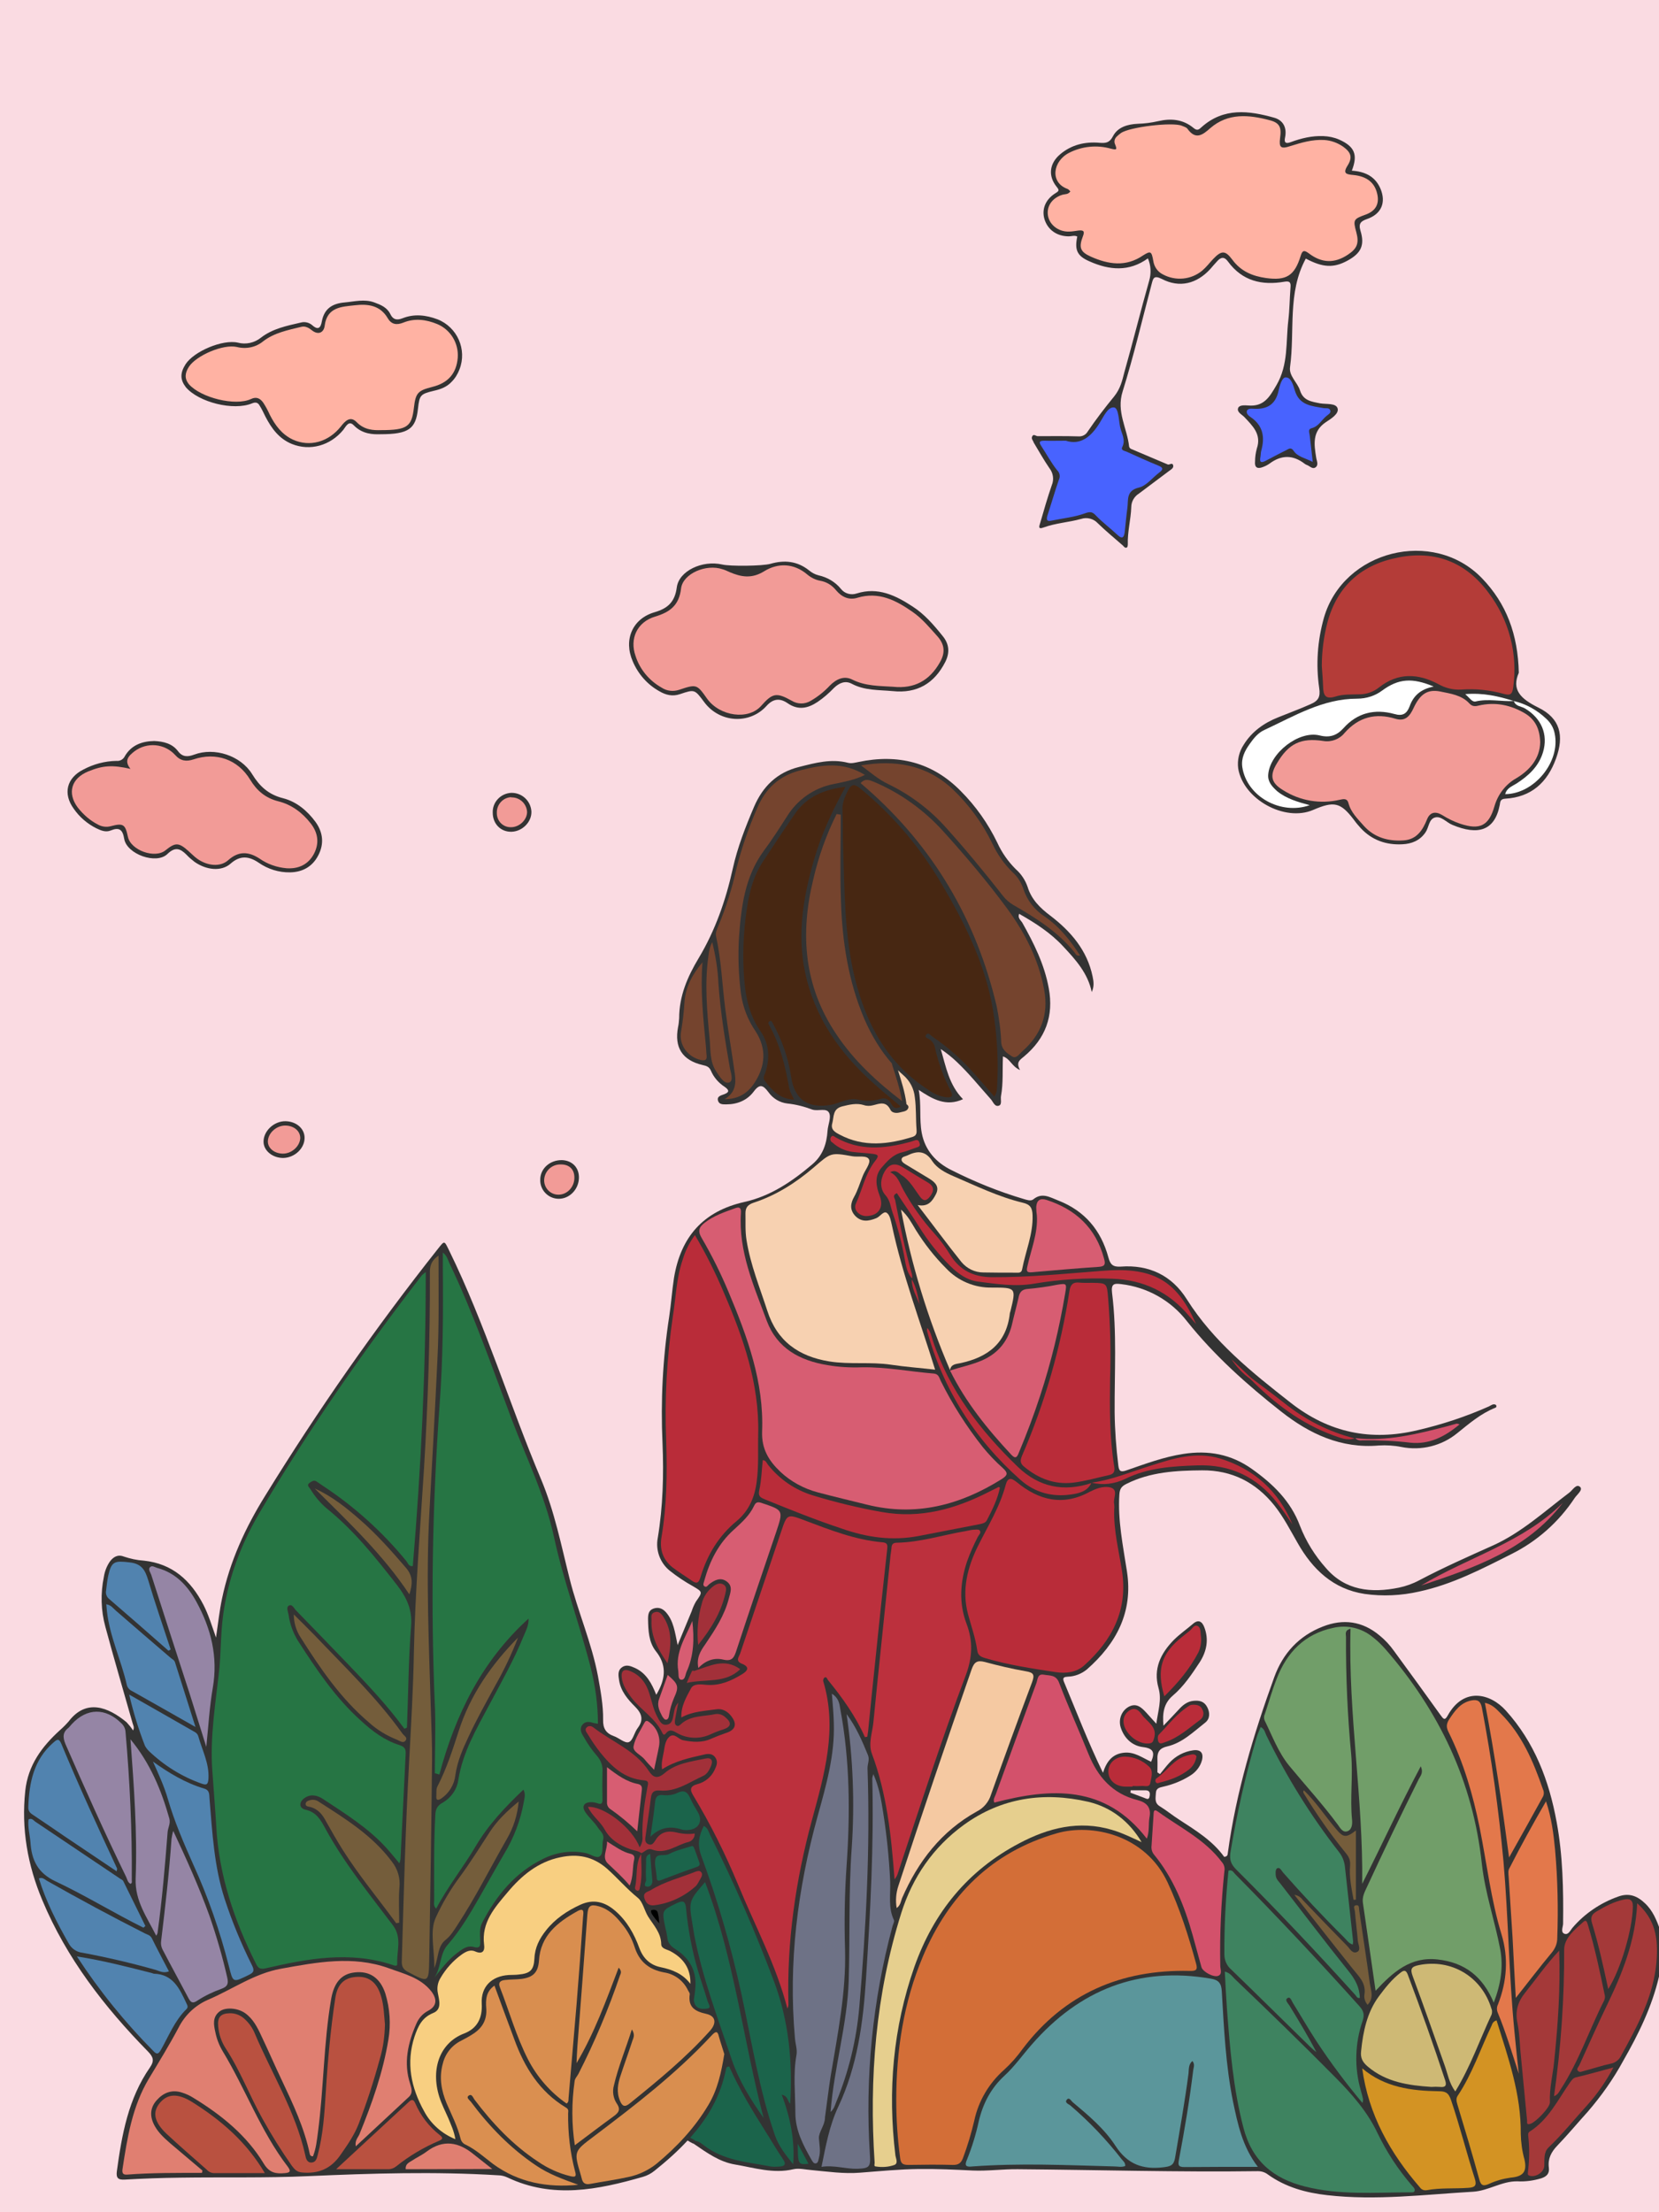 <?xml version="1.0" encoding="utf-8"?>
<!-- Generator: Adobe Illustrator 25.4.0, SVG Export Plug-In . SVG Version: 6.00 Build 0)  -->
<svg version="1.1" baseProfile="tiny" id="图层_1"
	 xmlns="http://www.w3.org/2000/svg" xmlns:xlink="http://www.w3.org/1999/xlink" x="0px" y="0px" viewBox="0 0 768 1024"
	 overflow="visible" xml:space="preserve">
<rect x="0" y="0" width="768" height="1024" fill="#333333" stroke="none"/>
<g>
	<path d="M769,910l-0.1-14c-0.3-0.8-0.6-1.7-0.9-2.5v21.3C768.4,913.3,768.7,911.6,769,910z"/>
	<path fill="#D75D72" d="M308.4,796c0.9-0.1,1.2-1.1,1.3-1.9c0.4-2.8,1.2-5.5,2.3-8.1c2.4-5.3,2.1-6.4-2.9-10.7
		c-1.5,4.1-2.7,7.6-4,11.2c-1.1,3,0.2,5.5,1.5,8C307.1,795.2,307.6,796.1,308.4,796z"/>
	<path fill="#B92C39" d="M520.8,684.6c10.7-5.3,22.1-5.9,33.5-6.3c15.2-0.5,27.5,5.3,36.9,17.3c2.5,3.2,4.8,6.6,7.1,10
		c-6.4-15.4-17.8-25.7-33.6-30.5c-11-3.3-21.7,0-32.2,3.4c-9,2.8-17.7,6.5-27.1,7.8C510.6,687.6,516,686.9,520.8,684.6z"/>
	<path fill="#B92C39" d="M513.9,637.9c0.4-12.3,0.1-24.6-0.9-36.9c-0.6-7-0.5-7.1-7.3-7.2c-2,0-4,0.1-6-0.1
		c-2.9-0.3-4.1,0.8-4.6,3.7c-4,26.3-11.4,52-22,76.5c-0.9,2.2-0.9,3.5,1.1,5.1c6.6,5.4,13.9,8.3,22.6,7.3c5.7-0.7,11.1-2.3,16.6-3.5
		c2.3-0.5,2.8-1.8,2.4-4C513.6,665.2,513.7,651.6,513.9,637.9z"/>
	<path fill="#F7D1B1" d="M419.9,534.9c-0.9,0.4-2.2,0.5-2.5,1.5c-0.3,1.3,1,2,1.9,2.6c3.7,2.3,7.4,4.4,11.1,6.7
		c2.5,1.6,4.6,3.6,2.9,7c-1.6,3.1-3.5,6.1-8.5,5.1c6.8,8.8,13.4,17.8,20.3,26.4c2.5,3,6.2,4.8,10.1,4.8c5,0.1,10,0.1,15,0.1
		c1.3,0,2.7,0.3,3-1.7c1.6-8.3,5.1-16.2,4.8-24.9c-0.1-3.3-1-5-4.6-5.8c-11.2-2.7-21.6-7.8-32.1-12.3c-3.7-1.6-7.5-3.6-9.7-6.9
		C428.4,532.5,424.6,532.6,419.9,534.9z"/>
	<path fill="#D75D72" d="M454.4,629.8c-4.7,2-9.7,3-14.6,4.6c7.2,14.6,17.3,27.1,28.3,38.9c2.1,2.3,2.8,1.1,3.6-1
		c3.6-8.6,6.9-17.3,9.8-26.2c5.1-15.5,8.9-31.3,11.6-47.4c0.8-4.7,0.7-4.7-3.8-4c-4.4,0.9-8.9,1.5-13.3,1.9c-3,0.2-4,1.5-4.5,4.1
		c-1,4.4-2.2,8.7-3.2,13.1C466.2,621.5,461.6,626.7,454.4,629.8z"/>
	<path fill="#B92C39" d="M459.1,591.2c-8.5-0.1-14.7-3.2-19.2-10.3c-2.2-3.6-4.6-6.9-7.4-10c-5.6-6.2-10.4-13-14.4-20.3
		c-1.6-2.9-2.4-6.3-6-8c2.7-1.4,3.9,0.5,5.3,1.4c3.8,2.4,5.8,6.3,8.4,9.8c1.6,2.2,2.9,2.3,4.6,0.2c2-2.5,2.3-4.7-0.8-6.6
		c-3.8-2.3-7.7-4.6-11.5-7s-6.7-1.7-8.8,2.3c-1.9,3.5-1.9,7.7,0.5,10.4s2.4,5.4,3.4,8.2c2.2,6.3,3.9,12.7,5.2,19.2
		c0.8,3.9,1,8.1,3.8,11.3c0.1-0.6,0.1-1.2,0-1.8c-3.2-11.4-5.6-22.9-7.8-34.5c-0.2-0.9-1.5-2.2,0.8-3.2c3.4,5.2,7,10.3,10.3,15.6
		c4.1,6.6,9,12.8,14.6,18.3c3.5,3.4,7.5,6.3,12.4,7c8.7,1.1,17.4,2.5,26.1,1c12-2,24.1-2.8,36.3-2.3c14.5,0.5,26.3,6.2,35.6,17.3
		c1,1.2,2.1,2.4,3.2,3.7c-8.6-19.5-19-25.8-39.6-24.9c-1.5,0.1-3,0.2-4.5,0.3C492.7,589.6,475.9,591.3,459.1,591.2z"/>
	<path fill="#D75D72" d="M477.8,588.9c10.3-0.9,20.6-1.8,30.9-2.5c2.9-0.2,3.1-1.3,2.4-3.8c-3.8-14.2-13.1-22.8-26.7-27.2
		c-2.9-0.9-4.5,0.2-4.7,3.3c0,1.3,0.1,2.7,0.3,4c0.5,8.2-2.7,15.7-4.4,23.5C475,588.6,475.5,589.1,477.8,588.9z"/>
	<path fill="#B92C39" d="M423.7,527.8c-1,0.3-1.9,0.7-2.9,0.9c-11.5,3.1-22.9,4.1-33.9-2.2c-0.7-0.4-1.4-1.2-2.1-0.3
		c-0.6,0.8-0.5,1.9,0.3,2.5c0.1,0,0.1,0.1,0.2,0.1c2.6,2.4,5.8,3.9,9.3,4.4c3.1,0.4,6.3,0.5,9.4,0.9c2,0.3,3.4,0.5,1.2,3.2
		c-4.6,5.8-6,13.3-9,19.9c-1.3,2.8,1.6,5.8,5,5.7c5.6-0.2,8.1-4.1,6-9.5c-1.7-4.4-2.4-9,0.8-12.8c2.6-3,5.3-6.2,9.6-7.2
		c2.2-0.5,4.4-1.5,6.6-2.2c1-0.3,2-0.7,1.5-2C425.5,528.3,425,527.4,423.7,527.8z"/>
	<path fill="#B92C39" d="M425.2,711c9.5-1.8,18.9-3.7,28.4-5.5c1.3-0.3,2.6-0.5,3.3-1.9c2.5-4.8,4.9-9.7,6-15
		c-0.4-0.2-0.6-0.3-0.6-0.3l-4,2c-15.7,8.1-32.1,12.8-50,9.6c-10.8-1.9-21.5-4.5-32-7.7c-8.2-2.5-15.4-7.4-20.7-14.1
		c-0.7-0.8-1-2.2-2.5-2.2c-0.5,4.7-0.6,9.3-1.6,13.8c-0.6,2.7,0.3,3.4,2.5,4.3c11.8,4.8,23.7,9.6,35.8,13.6
		C401.4,711.7,413.1,713.3,425.2,711z"/>
	<path fill="#BC303D" d="M414.1,869.9c1.4-1.6,1.6-3.1,2.1-4.5c10-30.1,19.7-60.3,30.9-90c3.1-8.3,3.4-15.8,0.3-23.9
		c-3.6-9.6-2.9-19.2,0.3-28.8c1.4-3.9,3.1-7.7,5-11.4c0.5-0.9,1.8-2,0.7-3c-0.5-0.5-1.9-0.2-2.9-0.2c-1.1,0.1-2.3,0.4-3.4,0.6
		c-10.6,1.8-21,5.2-31.9,5.4c-1.7,0-2.4,0.7-2.5,2.3s-0.5,3.3-0.6,5c-2.6,25.3-5.3,50.6-7.8,76c-0.5,4.7-2.4,9.7-0.7,14.3
		C410.5,830.1,412.6,849.6,414.1,869.9z"/>
	<path fill="#1B644B" d="M321.6,856.1c-0.3-0.6-0.5-1.7-1.3-1.6l0,0c-3.8,1.2-7.4,2-10.6,3.7c-2.1,1.2-5.6-0.6-6.3,2.4
		c-0.5,2.3,0.3,4.9,0.5,7.4c0,0.3,0.1,0.7,0.1,1c0,1.7,0.8,1.8,2.2,1.2c5.4-2.1,10.8-4.1,16.3-6c1.6-0.5,1.6-1.3,1.1-2.5
		C322.9,859.8,322.3,857.9,321.6,856.1z"/>
	<g id="live111m1">
		<path fill="#75442E" d="M438.2,383.4c9.1,10.1,17.8,20.7,26.2,31.4c1.3,1.7,2.9,3,4.7,4.1c10.4,6,20.5,12.3,28.2,21.8
			c0.6,0.7,0.9,2,2.7,1.6c-4.5-7-9.5-13.3-16.3-18c-4.7-3-8.2-7.5-9.9-12.7c-1-3-2.7-5.8-5.1-7.9c-3.9-3.8-7.1-8.4-9.4-13.4
			c-4.6-9.5-10.9-18-18.5-25.2c-12-11.1-26.5-13.5-42.2-10.8c4.2,3.1,8,6.5,12.7,8.7C421.6,368,430.7,374.9,438.2,383.4z"/>
		<path fill="#75442E" d="M349.8,477.4c-3.6-5.2-5.9-11.2-6.8-17.5c-1.1-8.6-1.4-17.3-0.9-25.9c1-14.2,2.7-28.2,11.5-40.2
			c3.8-5.1,7.2-10.4,10.6-15.7c4.8-7.9,12.7-13.5,21.8-15.2c4.7-1,9.5-1.8,14.4-4.2l0,0c-10.2-6.3-20-4.7-30-2.1
			c-9.7,2.5-16,8.4-19.8,17.3c-4,9.1-7.3,18.6-9.7,28.2c-2,9.1-4.8,18-8.4,26.6c-0.6,1.5-1.4,3-1,4.8c2.4,10.9,2.8,22.1,4.2,33.1
			c1.3,10.2,3.1,20.4,4.5,30.6c0.6,4.4,0.2,8.7-4.8,11.6c6.7,0,10.9-3,13.9-7.6C354.3,493.5,355,485.5,349.8,477.4z"/>
		<path fill="#472712" d="M397.2,509c3.4,0.8,7,0.7,10.3-0.3c2.2-0.7,3.9,0,5,2.1c0.9,1.7,2.1,2.9,4.5,1.4
			c-4.1-3.5-8.1-6.7-11.9-10.1C389,487.9,377,471,372.6,449.6c-3.6-17.4-0.7-34.4,4.1-51.2c3.4-11.9,8.5-23,14.7-34.2
			c-9.8,1.2-17.9,4.5-23.4,12.5c-5.1,7.4-10.1,14.9-15,22.4c-3.6,5.5-5.5,11.7-6.7,18.1c-1.9,10.8-2.6,21.8-2,32.8
			c0.5,9.7,2,19.1,7.8,27.4c4,5.8,4.4,12.4,2.2,19.1c-0.4,1.2-1.3,2.3-0.3,3.7c3.3,4.4,6.9,8.5,13.6,8.8c-1-2.2-2-3.8-2.3-5.6
			c-1.8-10-4.2-19.9-9.2-28.8c-0.3-0.6-0.7-1.3,0-1.8c1.1-0.7,1.4,0.4,1.7,1c4.2,7.6,7.1,15.8,8.4,24.4c1.5,10.8,7.9,15.1,18.6,13.2
			C388.8,510.6,392.7,508,397.2,509z"/>
		<path fill="#472712" d="M435.8,409c-9.8-16.7-22.4-31.6-37.4-43.9c-2.6-2.1-4.1-2.6-5.9,0.9c-1.5,3-2.7,5.9-2.5,9.4
			c0.3,5.3,0.1,10.7,0.3,16c0.7,20.8,0.5,41.6,5.6,62c5.3,21.1,15.1,39,33.9,51.1c2.4,1.8,5.3,3,8.2,3.4c2.4,0.2,3.5-0.2,2.1-2.9
			c-3.3-6.4-5.7-13.1-7.3-20.1c-0.3-1.5-1.1-2.8-2.4-3.7c-0.8-0.6-2.7-0.9-1.6-2.3c1-1.2,2,0.4,2.9,1c7.6,5.1,14.4,11.3,20.4,18.3
			c2.7,3,5.4,6.1,8.2,9.4c1.3-1.8,1.2-3.5,1.3-5.1c0.6-10.3,0.1-20.6-1.3-30.8C457.4,448.8,447.4,428.6,435.8,409z"/>
		<path fill="#75442E" d="M436.3,384.4c-8.8-9.6-19.5-17.3-31.5-22.4c-2.2-0.9-4.3-1.9-6.4,0.5c1,0.9,2,1.7,3,2.6
			c30.8,27.1,50.6,60.8,60,100.7c1.1,5.5,1.9,11.2,2.1,16.8c0.3,3.4,2.8,5,5,6.4c2,1.3,3.5-1.3,4.9-2.5c8.5-7.5,12.1-16.9,10-28.2
			c-2.5-14-8.9-26.5-17.2-37.8C456.9,407.9,446.8,396,436.3,384.4z"/>
		<path fill="#75442E" d="M417.6,509.7c-1-5.7-2.8-11.3-4.6-16.8c-0.1-0.2,0-0.3,0-0.5c-5.4-6.1-9.6-13.2-12.9-20.8
			c-7.4-17.4-10.2-35.8-10.8-54.5c-0.5-13.3-0.1-26.6-0.1-40l-1.9-0.3c-4.8,9.6-8.4,19.8-10.8,30.2c-6.2,25.4-4.3,49.6,10.7,71.8
			C395.4,491.1,406.1,500.9,417.6,509.7z"/>
		<path fill="#75442E" d="M337.8,493.9c-2.2-12.8-4.3-25.5-5.2-38.5c-0.3-6.5-1.3-13-2.9-19.3l0,0c-1,1.9-1.5,3.9-1.7,6
			c-1.9,13-0.7,25.9,0.5,38.8c0.5,5,0,10.4,3,15c1.6,2.3,3.6,5.9,6,5.2C339.8,500.3,338.2,496.3,337.8,493.9z"/>
		<path fill="#75442E" d="M326.7,483.4c-1.2-12.6-2.5-25.1-1.5-38c-4.4,5.3-7.7,11-8.3,18.1c-0.3,4.6-0.8,9.3-1.6,13.9
			c-1.2,6.2,3.1,12,9.3,13.3c2.1,0.4,2.7-0.3,2.5-2.2C326.9,486.8,326.9,485.1,326.7,483.4z"/>
	</g>
	<path fill="#F7D1B1" d="M444.5,631c12.8-2.7,21.5-9.3,23-23.2c0.1-0.3,0.2-0.7,0.3-1c2.6-10.7,2.6-10.8-8.5-10.8
		c-8.1,0.2-15.9-3.1-21.4-9c-5.3-5.3-9.9-11.2-13.9-17.6c-1.9-3.1-3.5-6.4-6.9-9.5c4.8,25.5,12.4,50.4,22.7,74.3
		C440.2,631.5,442.4,631.4,444.5,631z"/>
	<path fill="#F5C9A2" d="M417.6,878.6c7.4-17,18.2-31,34.6-40.1c3.2-1.6,5.6-4.5,6.6-7.9c6.2-17.4,12.5-34.7,19-52
		c1.2-3.3,0.8-4.4-2.9-5c-6.4-1.1-12.7-2.6-19-4.3c-3.5-0.9-4.9,0-6.1,3.4c-11.6,33.3-22.9,66.7-33.9,100.2
		c-1.1,3.3-1.4,6.9-0.8,10.3C416.9,881.9,417,880.1,417.6,878.6z"/>
	<path fill="#B92C39" d="M422.1,592.2c-0.1,4.3,2.2,7.8,3.6,11.7C424.9,599.9,424.2,595.8,422.1,592.2z"/>
	<path fill="#B92C39" d="M515.8,698.8L515.8,698.8c0.1-0.8,0.1-1.7,0-2.5c-0.7-2.6,2.1-6.5-1.5-7.7c-2.5-0.8-5.9,0-8.7,1.4
		c-0.3,0.2-0.6,0.3-0.9,0.4c-12.4,6.9-23.7,4.2-34.1-4.4c-2.6-2.1-4.1-2-5,1.2c-2.7,10.3-8.3,19.2-12.9,28.5
		c-4.9,9.9-7.5,20.3-4.6,31.4c1.5,5.6,3.5,11.1,4.3,16.9c0.3,2.2,1.6,2.9,3.6,3.5c10.7,3.2,21.7,4.8,32.7,6.5
		c4.7,0.7,9.5,0.2,13.2-3.1c13-11.7,20.3-25.7,17.5-43.8C517.9,717.6,515.5,708.3,515.8,698.8z"/>
	<path fill="#A23039" d="M335.8,737.6c0.3-1.4,0.8-3.1-0.8-4.1s-3.2-0.4-4.6,0.6c-2.7,2-4.7,4.8-5.5,8.1c-1.8,6.2-2.4,12.8-1.7,19.2
		C329.3,753.8,333.8,746.3,335.8,737.6z"/>
	<path fill="#D75D72" d="M334.8,768.2c4.2,1,5.1-1.1,6.1-4.2c6-18.3,12.2-36.5,18.4-54.8c3.4-10.2,3.4-10.1-6.7-13.5
		c-1.8-0.6-2.7-0.4-3.5,1.3c-2.1,4.5-5.7,7.7-9.3,11c-7.2,6.4-11.3,14.7-13.8,23.8c-0.2,0.9-0.9,2,0.3,2.6c0.9,0.4,1.4-0.6,2-1.1
		c2.5-1.9,5.3-3.4,8.2-1.2c2.9,2.2,1.6,5.1,0.9,7.8c-2,7.9-6.4,14.5-10.9,21.2c-2.2,3.1-4.2,6.3-3.2,11
		C326.6,768.6,330.6,767.2,334.8,768.2z"/>
	<path fill="#B92C39" d="M341.1,704c5.6-4.7,8.3-11,9.2-18.2c1-7.4,0.5-14.9,0.7-22.3c0.5-23-6.9-44.2-15.8-64.9
		c-3.9-9.3-8.4-18.3-13.5-26.9c-2.6,3.5-4.5,7.4-5.7,11.5c-2.9,8.4-3.1,17.3-4.5,26c-2.8,19.1-3.9,38.4-3.1,57.7
		c0.5,15,0.3,30-2.2,44.8c-0.9,5.5,0.7,10.3,5.1,13.8c2.9,2.2,6,4.1,9,6.2c2.3,1.6,3.2,1,4-1.7C327.4,719.7,332.7,710.9,341.1,704z"
		/>
	<path fill="#F7D1B1" d="M355.2,606.7c4.5,14.1,14.5,21.2,28.8,23.5c9.5,1.5,19,0.1,28.4,1.5c6.7,1,13.5,1.5,20.5,2.3
		c-7-22.5-15.2-44.2-20-66.8c-0.5-2.1-0.9-4.8-2.4-5.8s-3.1,1.8-4.9,2.5c-3.5,1.4-6.8,1.9-9.7-1.1c-2.6-2.8-2.2-5.8-0.5-8.8
		s2.7-6.5,4-9.7c1-2.6,3.7-5.8,2.9-7.6c-1-2.1-5.1-1-7.8-1.5c-10-1.8-9.9-1.6-17.8,5.2c-8.3,7.1-17.4,12.9-27.8,16.3
		c-2.6,0.9-3.8,2.1-3.8,4.9c0.1,4.2-0.2,8.3,0.5,12.5C347.4,585.4,351.7,595.9,355.2,606.7z"/>
	<path fill="#D75D72" d="M337.3,598.1c8.7,20.7,16.4,41.7,15.5,64.5c-0.3,8.1,3.1,13.6,8.5,18.7c4.9,4.6,10.9,7.8,17.3,9.5
		c7.5,2,15.2,3.8,22.8,5.7c22.6,5.6,43.1,0.2,62.4-11.9c2.6-1.7,3-2.7,0.5-5c-3.4-3-6.5-6.3-9.3-9.7c-7.5-9.5-14.1-19.8-19.5-30.7
		c-0.7-1.4-0.9-3.2-3.2-3.4c-11.1-0.9-22.1-3.1-33.3-2.9c-5.3,0.2-10.7-0.1-15.9-1c-12.8-2.1-23.3-7.7-28.1-20.4
		c-6-16.2-13.2-32.2-12-50.1c0.1-1.8-0.3-3-2.5-2.2c-5,1.8-10.1,3.5-14.3,6.8c-2.6,2-3.3,3.8-1.4,7
		C329.6,581.2,333.7,589.5,337.3,598.1z"/>
	<path fill="#A23039" d="M307.1,748.4c-0.9-1.4-2.1-2.8-4.1-2.1s-1.3,2.4-1.4,3.8c-0.3,7.2,2.8,13.1,7.4,19.8
		C310.8,761.8,311.3,754.9,307.1,748.4z"/>
	<path fill="#D75D72" d="M315.2,777.5c2,0.3,2-2.2,2.6-3.6c3.5-7.6,3.6-15.5,2.7-23.6l0,0c-3.1,7.5-8,14.4-6.5,23.2
		C314.2,774.9,313.8,777.2,315.2,777.5z"/>
	<path fill="#A23039" d="M320.3,773.6c-0.8,1.6-1.5,3.3-2.4,5.4c8.7-2,17.9,0.4,24.8-6.4h-0.1c-7.3-5.3-14.1-1.4-21.1,0.8
		C321.2,773.6,320.6,773,320.3,773.6z"/>
	<path fill="#1B644B" d="M299.9,873.3c1.3,0,2.2-1.2,2.1-2.8c-0.4-4.1-0.7-8.1-1-12.4c-2.3,0.8-1.9,2.5-1.9,3.9
		c-0.1,2.8-0.2,5.6,0,8.4C298.9,871.4,297.5,873.3,299.9,873.3z"/>
	<path fill="#F7D1B1" d="M424.3,522.9c-0.4-5-0.1-10-0.8-15c-0.4-4-2.3-7.6-5.3-10.2c-0.9-0.8-1.7-1.5-2.5-2.3
		c1.6,5.1,3.2,10.1,3.9,15.4c0,0.1,0,0.2,0,0.3c0.6,0.4,1.1,0.9,0.9,1.7c-0.5,1.7-2.5,1.7-3.8,2.1c-1.7,0.5-3.8,0.3-4.5-1.2
		c-2-4.1-4.9-2.9-8-2.1c-1.5,0.4-3,0.4-4.4-0.1c-3.3-1-6.5-0.2-9.8,0.6c-4.6,1.1-3.9,4.8-4.7,7.8c-0.9,3,1.3,4.2,3.4,5.3
		c11.1,5.9,22.5,4.6,33.9,1C424.3,525.6,424.4,524.4,424.3,522.9z"/>
	<path fill="#B92C39" d="M472.4,685c6.7,5.9,14.6,8,23.2,6.8c3.6-0.5,7.7-1.3,9.6-5.3c-12.8,4.2-24.2,1.9-34-7.5
		c-17.3-16.7-31.8-35.4-39.4-58.6c-0.6-1.9-1-4-2.5-5.7c-0.1,0.4-0.2,0.8-0.2,1.2C436.7,643.2,451.2,666.2,472.4,685z"/>
	<path fill="#E3784B" d="M714.3,831.6c0.5-1,0.5-2.3,0-3.3c-4.5-13-9.8-25.5-19.8-35.4c-1.8-1.8-3.6-3.9-7.1-4.7
		c4.6,23.9,8,47.6,11.2,71.6C703.9,850.4,709.1,841,714.3,831.6z"/>
	<path fill="#E3784B" d="M685,846.1c3.3,16.5,5.2,33.2,10.1,49.3c3.3,10.9,2.5,21.7-1.6,32.3c-0.6,1.2-0.7,2.5-0.2,3.8
		c3.8,9.1,6.6,18.7,9.8,28.4c-0.7-6.4-1.4-12.8-2-19.3c-2.6-26.3-2.8-52.7-5.1-79c-2.2-23.9-5.5-47.6-10-71.2
		c-0.6-3.1-2.1-3.8-4.8-3.3c-5.1,1-7.7,4.8-10.3,8.7c-1.5,2.3-1.4,3.9-0.2,6.2C677.6,816,681.9,830.8,685,846.1z"/>
	<path fill="#E3784B" d="M698.4,868.8c0.6,9.3,1.2,18.6,1.8,27.9c0.5,9,0.9,17.9,1.5,28.1l0,0c6.1-7.7,11.2-14.4,16.6-20.9
		c1.6-1.9,2.6-4.2,2.6-6.7c0.5-13.6,0.2-27.3-1-40.9c-0.7-7.3-1.6-14.7-4.2-22.5c-6.1,10.5-11.6,20.5-16.8,30.7
		C698,865.8,698.3,867.3,698.4,868.8z"/>
	<path fill="#719E69" d="M596.7,817.2c7.5,9.1,15.5,17.8,22.6,27.4c1.1,1.5,2.3,3.9,4.6,3c2-0.8,2.2-3.4,2-5.3
		c-1-10,0.5-20.1-0.4-30.2c-1.7-18.1-2.5-36.2-2.4-54.4c0-1.2-0.8-3,2.1-3.8c-1.1,39.7,5.9,78.6,5.4,118.1
		c9.1-18,17.4-36.1,27.1-54.4c1.4,3-0.2,4.5-0.9,5.9c-8.3,16.7-16.4,33.5-24.2,50.4c-1,2.1-2,4.2-1.7,6.7
		c1.9,13.3,3.9,26.6,5.9,40.9c8.1-8.7,16.2-15.9,28.7-14.5s20.9,7.8,26,20l0,0c3.3-8.6,4.5-16.6,3-24.7c-2.5-13.2-7-26-8.5-39.5
		c-4.1-38-19.7-70.8-44.7-99.5c-1.8-2-3.7-3.9-5.8-5.5c-5.1-4.2-11.8-5.8-18.3-4.3c-13.3,2.8-21.5,11.4-26.2,23.6
		c-2.1,5.3-3.6,10.7-5.4,16.1c-0.5,1-0.6,2.2-0.1,3.3C589,803.6,591.7,811,596.7,817.2z"/>
	<path fill="#CEB975" d="M633.2,956.6c8.5,7.2,18.8,8.7,29.4,9.4c1.3-0.1,2.7-0.1,4,0c2.6,0.3,3.2-0.7,2.4-3.1
		c-5.4-16.4-11.2-32.7-17.3-48.9c-0.7-1.7-1.4-2.4-3.2-1c-4.1,3.1-7.3,7.2-10.2,11.1c-5.4,7.3-7.3,16.2-8.2,25.3
		C629.7,952.6,630.8,954.6,633.2,956.6z"/>
	<path fill="#A43939" d="M719.4,970.3c2-0.8,2.4-2.2,3.1-3.2c8.4-12.9,13.2-27.5,20.1-41.1c0.3-0.7,0.5-1.6,0.3-2.4
		c-2.3-11.1-4.6-22.1-7.9-32.9c-0.3-1.1-0.8-2.2-1.9-1.2c-4,3.6-9,7.6-9,12.9C724.2,925,722.6,947.8,719.4,970.3L719.4,970.3z"/>
	<path fill="#755D3B" d="M633.1,928c3.2-3.3,1.4-6.9,1-10.2c-1.5-11.2-3.3-22.4-4.9-33.6c-0.1-0.9,0.1-2.4-1.2-2.3
		c-1.9,0.1-0.9,1.8-0.8,2.7c0.4,4.7,1,9.3,1.4,13.9c0.2,1.7,1.5,4.1-0.3,5c-2.2,1.1-3.4-1.5-4.7-2.8c-6.9-7-13.7-14.1-20.5-21.2
		c-0.9-1.3-2.3-2.2-3.9-2.4c9.5,12,18.2,23.2,27,34.2c2.7,3.4,6.1,6.4,5.5,11.5C631.3,924.8,631.9,926.6,633.1,928z"/>
	<path fill="#755D3B" d="M626.6,879.4l1.1-0.1v-32c-4.6,3.5-5.8,3.4-9.3-0.8c-5-5.9-9.2-12.4-14.8-17.8c-0.5,0.7-0.2,1.1,0,1.5
		c5.8,9.5,12.2,18.7,19.2,27.3c1.5,1.8,2.4,3.3,2.2,6C624.5,868.9,625.7,874.2,626.6,879.4z"/>
	<path fill="#CEB975" d="M690.5,932.5c0.3-0.9,0.3-2-0.1-2.8c-4.5-14.8-18.6-23.1-33.5-20.1c-3.5,0.7-4.2,1.7-2.9,5.2
		c5.1,13.7,9.9,27.5,14.8,41.3c1.4,3.9,2,8.1,4.9,12C680.8,956.5,685,944.2,690.5,932.5z"/>
	<path fill="#B92C39" d="M537,825.1c4.9-1.2,9.5-2.9,13.5-6.1c1.9-1.5,3.1-3.7,3.4-6.1c-1-1.4-2.5-0.7-4-0.4
		c-6.5,1.5-9.6,7.4-14.7,10.8c-0.3,0.4-0.4,0.9-0.3,1.3C535.4,825.9,536.3,825.3,537,825.1z"/>
	<path fill="#A43939" d="M744.5,920.7c5.9-9.3,11.2-27.7,11.4-38c0.1-3.5-1.6-4-4.3-3.4c-4.6,1-8.7,3.2-12.7,5.6
		c-2.3,1.4-2.6,2.9-1.9,5.3C740,900,742.2,910,744.5,920.7z"/>
	<path fill="#B92C39" d="M554.8,764.8c1.1-2.4,1.5-5.1,1.1-7.8c-0.2-1.6,0-3.8-1.6-4.4s-2.4,1.4-3.6,2.3s-2.3,1.9-3.5,2.8
		c-9.6,7.7-11.9,15-8.2,27.5C545.3,779,550.8,772.5,554.8,764.8z"/>
	<path fill="#B92C39" d="M539.4,806.4c6.3-2.1,11.1-6.6,16.3-10.4c1.4-1.1,1.8-3,1-4.5c-0.7-1.8-2.1-2.5-4.6-2.4
		c-0.5,0-0.9,0.1-1.3,0.3c-5.8,3.5-9.8,8.9-14.4,13.6c-0.6,0.6-0.5,2.4-0.1,3.3C537,807.6,538.4,806.7,539.4,806.4z"/>
	<path fill="#D3516B" d="M723.5,695.6c-18.5,18.5-44,25.2-65.6,38.3C682.5,725.7,706.9,717.4,723.5,695.6z"/>
	<path fill="#B92C39" d="M578.8,638.3c11.1,11.2,23.4,20.6,38.4,26.1c3.2,1.1,6.4,2.6,9.9,1.4c-11.9-3-22.9-8.6-32.5-16.3
		c-5.1-4-10.2-7.8-15.4-11.7l-9.1-8.6C572.4,632.7,575.3,635.8,578.8,638.3z"/>
	<path fill="#D3516B" d="M630.5,666.7c7.5-0.1,15,0.2,22.4,1.1c8.8,0.9,16-2.8,22.8-8.5c-0.8-0.2-1.2-0.4-1.5-0.3
		c-1.5,0.4-2.9,0.8-4.3,1.2c-13.9,3.6-27.8,7.1-42.5,5.5C628.3,666.6,629.4,666.9,630.5,666.7z"/>
	<path d="M304.9,887.2c-0.4-1.3-0.1-3.1-2.2-3.2c-0.5,0-1.3,0.2-1.3,0.3c-0.2,1.4,0.9,2.3,1.6,3.4c0.4,0.6,1,1.2,2.2,2.6
		C305.1,889.3,305,888.3,304.9,887.2z"/>
	<path fill="#A23039" d="M294.8,875.1c0.1,0.1,0.3,0.1,0.4,0.1c1,0,0.9-1.2,1.1-1.9c1.1-5,0.5-10.1,0.5-15.1
		c-2.8,4.7-1.6,10.2-2.8,15.3C293.8,874.1,294.1,874.8,294.8,875.1z"/>
	<path fill="#D75D72" d="M281.4,862.6c3.3,3.2,6.8,6.2,10.1,10.2c1.8-4.3,1.2-8.4,2.1-12.2c0.3-1.4-0.4-2.2-1.7-2.5
		c-3.9-0.9-7.1-3.4-10.9-5.7C281.3,856.1,278.4,859.7,281.4,862.6z"/>
	<path fill="#BC303D" d="M410.7,717.2c0.2-1.8,0.3-3.1-2.2-3.3c-12.6-1.1-24.2-5.7-35.9-10.1c-8.2-3.1-8.2-3.1-11,5.2
		c-6.3,18.7-12.6,37.5-18.9,56.2c-0.5,1.6-2.5,3.6,0.7,4.9c4.1,1.6,2.5,3.5-0.1,5c-4.9,3-10,5.2-16,4.8c-2.6-0.2-6.1-0.8-7.4,1.6
		c-2.2,4.1-4.7,8.3-4.5,13.5c5.3-2.9,10.9-3,16.3-3.8c2.8-0.4,5.2,1,6.9,3.3c2.7,3.5,1.9,6.2-2.3,7.6c-2.4,0.8-4.7,1.7-7,2.7
		c-4.3,2-8.7,1.6-13.2,0.7c-2.1-0.5-3.9-3.5-6.2-1.6c-1.9,1.6-2.2,4.5-2.6,6.9s-1.3,5.1-0.8,8.2c6-3.9,12.7-5.3,19.3-6.8
		c2-0.5,4.1-0.6,5.4,1.4s0.5,3.8-0.4,5.7c-1.5,3.2-4.4,5.6-7.8,6.5c-3.8,1-3.7,2.7-1.9,5.6c7.9,13.1,14.7,26.8,20.6,41
		c7.8,19,17.6,37.2,22.8,57.3c0.3-0.6,0.5-1.2,0.5-1.9c-0.8-29,3.3-57.4,10.9-85.4c5.7-21,11.9-42.1,5.2-64.2
		c-0.1-0.6,0.1-1.3,0.6-1.7c1.1-0.5,1.2,0.8,1.7,1.3c6.6,8.1,12.7,16.6,17,26.3l1.1-0.2c0.1-0.9,0.3-1.9,0.4-2.8
		c1.1-11.1,2.2-22.2,3.4-33.3C407,750.9,408.8,734.1,410.7,717.2z"/>
	<path fill="#D98E4F" d="M287.3,960.7c-1.3,3.8-2,7.7-0.3,11.7c1.1,2.7,2.3,3.1,4.7,1.1c13-10.5,25.8-21,37-33.5
		c3.1-3.5,2.7-6.8-1.7-7.8c-5.5-1.2-8.5-3.2-7.7-9.1c0.1-0.5-0.5-1.2-0.8-1.8c-2.1-4.5-6.3-7.6-11.1-8.3
		c-6.8-1.3-11.4-4.8-13.6-11.7c-1.3-4-3.3-7.7-6-10.9c-2.8-3.5-6-6.7-10.6-8c-3.9-1.1-5-0.2-5.3,3.9c-1.5,20.3-3,40.5-4.6,60.8
		c-0.2,2.6-0.3,5.3-0.4,7.9c8.3-14,13.7-29,19.5-44.2c1.7,1.8,0.9,2.8,0.6,3.6c-5.3,15.6-11.7,30.8-19.2,45.5
		c-0.6,1.2-1.7,2.2-1.8,3.5c-1.4,9.8-1.4,19.8,0.1,29.6c6.3-4.7,11.9-9,17.7-13.2c2.5-1.8,3.8-3.2,1.6-6.3c-1.5-2.4-2-5.4-1.2-8.2
		c2-8.6,5.4-16.7,8.3-25.9c1.8,2.7,0.5,4.2,0.1,5.7C290.9,950.3,289,955.5,287.3,960.7z"/>
	<path fill="#F8CF81" d="M235.5,914.2c1.5-0.1,3,0,4.5-0.2c5.4-0.5,7.1-2,7.4-7.4c0.2-5.1,2.3-9.2,5.4-13.1c4.2-5.3,9.7-9,15.8-11.8
		s11.3-1.4,16.1,2.7c5.5,4.7,8.9,10.8,11.3,17.4c1.8,4.8,5,7.8,9.9,8.8c5.3,1.1,10.2,3,13.7,7.7c0.2-7.2-3.3-12-9.4-15.2
		c-1.6-0.8-4.1-1.1-4.1-3.2c-0.1-5.3-3.6-8.8-6.1-12.8c-1.7-2.8-2.4-6.7-4.7-8.6c-5.2-4.2-9.5-9.3-14.5-13.7
		c-6.4-5.5-13.5-6.8-21.4-5.1c-10.3,2.1-18,8.5-24.5,16.3c-5.9,7-12.1,13.9-10.8,24.2c0.4,2.8-0.7,4.6-4.1,3.1c-2.2-1-4.2,0-6.1,1.3
		c-4.1,2.9-7.5,6.7-10,11c-1.3,2.1-1.7,4.6-1.2,7c0.5,3,2.1,7.5-2.2,9.2c-5.2,2.1-7,6.2-8.6,10.9c-4,12.2-1.6,23.7,4.4,34.5
		c3.1,5.9,8.3,10.5,14.5,13c-0.6-3.8-2.1-6.8-3.3-9.8c-1.4-3.2-3-6.3-4.1-9.7c-4.2-13.2,0.4-25.2,11.4-29.4c6-2.3,8.6-7,8.2-13.9
		C222.6,919.6,227.6,914.7,235.5,914.2z"/>
	<path fill="#A23039" d="M324.4,869.4c0.5-0.9,0.9-1.9,0.2-2.8c-0.7-0.9-1.8-0.5-2.7-0.2c-6.9,2.8-14.2,4.5-20.6,8.5
		c-1.3,0.8-3.8,1-3,3.7c0.7,2.4,2.1,3.7,4.8,3.3c6.9-0.9,13.4-3.9,18.6-8.5C322.9,872.5,323.5,870.8,324.4,869.4z"/>
	<path fill="#1B644B" d="M323,911.8c-2.7-9.3-4.5-18.8-5.4-28.4c-0.3-3-1-4-4.2-2.5c-7,3.4-7.1,3.2-5.4,11.4
		c0.4,1.4,0.7,2.9,0.9,4.4c0.2,2.8,1.7,4.2,4,5.7c6.7,4.3,9.9,10.5,8.9,18.7c-0.1,1.5-0.4,2.9-0.6,4.6l0,0c0,0.6,0.2,1.2,0.4,1.8
		c1.2,2.8,4.1,2.5,6,2.2s0.2-2.4-0.1-3.6C326.1,921.3,324.4,916.6,323,911.8z"/>
	<path fill="#3E8360" d="M627.3,923.3c0.6,0.6,0.9,1.8,2.2,1.5c-0.1-4.9-2.2-8.7-5.3-12.5c-10.6-13.2-20.9-26.8-31.3-40.2
		c-0.8-1-1.9-2.1-2.2-3.3s-0.3-3.4,0.4-3.9c1.4-0.9,2.1,1,2.9,1.9c9,10.2,18.3,20.2,28,29.8c1.3,1.2,2.2,2.9,4.2,3.5
		c0.1-0.5,0.2-0.9,0.2-1.4c-1.3-11.6-2.5-23.2-3.8-34.7c-0.3-2.5-1.2-4.8-2.8-6.8c-13.1-16.8-24.3-34.9-33.6-54
		c-0.6-1.3-0.8-2.9-2.6-3.8c-0.6,1.6-1.3,3-1.8,4.6c-5.2,17.5-9.2,35.4-12.2,53.5c-0.5,3.4,0.3,5.5,2.7,7.9
		C591.1,884.1,609.4,903.5,627.3,923.3z"/>
	<path fill="#D98E4F" d="M244.5,953.4c4.2,8.1,10.3,15.1,17.8,20.3c1.1-0.8,0.8-1.7,0.9-2.5c1.2-14.4,2.5-28.9,3.7-43.3
		c1.1-13.5,2.1-26.9,3-40.4c0.1-1.7,1-4.9-2.7-2.8c-9.1,5.1-17,11.2-17.7,22.9c-0.4,5.4-2.7,7.7-8.1,8.4c-2.5,0.3-5,0.2-7.5,0.5
		c-2.1,0.2-3.5,1-2.4,3.6C235.8,931.1,239,942.7,244.5,953.4z"/>
	<path fill="#B92C39" d="M528.6,793.7c-1.1-1.6-2.6-3.3-4.9-2.4c-2.1,0.9-3.5,2.9-3.6,5.1c-0.2,5.6,6.6,11.3,12,10.6
		c1.5-0.2,1.7-0.9,2.1-2.2C536,799.2,531,797.1,528.6,793.7z"/>
	<path fill="#D3516B" d="M534.1,858.3c9.1,11,14.2,23.9,18,37.4c1.4,5,2.7,9.9,4.1,14.9c0.6,2.1,5.6,4.8,7.7,4s1-3.1,1-4.7
		c-0.3-14.6,0.4-29.2,1.9-43.7l0,0c0.3-1.5-0.1-3.1-1.1-4.2c-7.8-10.5-19.4-16-29.6-23.4c-2.2-1.6-2,0.3-2.1,1.7
		c-0.3,4.7-0.6,9.3-0.9,13.9C532.9,855.6,533.2,857.1,534.1,858.3z"/>
	<path fill="#3E8360" d="M569.9,911.6c12.3,11.9,24.5,24,36.8,36c0.8,0.8,1.8,1.6,2.7,2.3c-3.9-7.5-8.2-14.6-12.5-21.6
		c-0.6-1-2.3-2.5-0.9-3.4s1.9,1.3,2.5,2.2c3.6,5.8,7,11.7,10.7,17.4c6.6,10.1,13.8,19.7,21.5,28.9v0.1c0.2-0.6,0.3-1.2,0.3-1.8
		c-0.3-1.3-0.6-2.6-1-3.9c-3.1-10.6-2.8-22,0.8-32.4c1-2.9,0.4-4.7-1.6-6.9c-18.7-20.8-37.8-41.2-57.5-61.1c-0.7-0.7-1.2-2.1-3-1.5
		c-1.3,12.9-2,25.8-1.9,38.8C566.8,907.3,567.9,909.9,569.9,911.6z"/>
	<path fill="#6E7286" d="M401.8,812.4c-2.7-6.6-5.5-13.1-9.9-19c3,20.4,3.8,41.2,2.4,61.8c-1.5,20.4-0.8,41-1.4,61.4
		s-6.8,40.3-8.4,61c1.6-1.4,2-3.1,2.6-4.6c5.8-14,9.4-28.9,10.7-44c3.1-36.7,5.1-73.4,3.8-110.3
		C401.5,816.6,402.7,814.6,401.8,812.4z"/>
	<path fill="#D3516B" d="M483.3,775.2c-3-0.6-2.9,2.1-3.5,3.8c-6.3,17.1-12.6,34.3-18.8,51.5c-0.4,1.2-1.4,2.3-0.7,3.9
		c26.3-6.9,51.4-8.3,70.6,16.7c1.3-3.4,0.7-6.7,1.2-9.7c1-4.8-1.3-7.1-5.6-8.2c-11.5-2.9-18.3-10.7-22.6-21.3
		c-4.4-10.9-9.3-21.7-13.5-32.7C489,775.1,486,775.7,483.3,775.2z"/>
	<path fill="#FADBE2" d="M530.3,828.7h-6.9c0,0.4,0,0.7-0.1,1.1c2.2,0.8,4.3,1.6,6.4,2.4c1.1,0.4,2.2,1.2,2.5-0.8
		C532.5,829.9,532.2,828.7,530.3,828.7z"/>
	<path fill="#B92C39" d="M520.9,827c1.1,0,2.3,0,3.4,0v-0.3c1.3,0.1,2.7,0.1,4,0c1.5-0.2,3.8,0.9,4.2-1.4s1.6-5.5-0.5-7.5
		c-3-2.9-7-4.6-11.2-4.7c-4.4,0-7.7,3-7.7,6.8C513,823.9,516.3,826.9,520.9,827z"/>
	<path fill="#1B644B" d="M313.6,829.9c-2.1,1-4.5,1.3-6.8,1c-2.3-0.2-3.3,0.8-3.5,3c-0.6,5.5-1.4,10.9-2.2,16.3
		c4.2-4.2,8.9-5.1,14.3-3.4c1.3,0.4,2.6,0.4,3.9,0.2c4.3-0.6,6-4.2,3.9-7.9c-1.3-2.3-2.8-4.6-3.8-7
		C318.1,829.2,316.4,828.5,313.6,829.9z"/>
	<path fill="#3E8360" d="M637.7,987.4c-4.7-10-12-18.2-19.4-25.7c-15.3-15.5-31-30.7-46.8-45.8c-1.1-1.1-2-2.6-4.5-3.3
		c0.3,6.1,0.6,11.8,1,17.4c1.4,18.4,2.9,36.8,7.6,54.8c4,15.5,13.8,23.6,28.5,27.3c16.1,4.1,32.4,2.7,48.7,2.7
		c0.8,0,1.9,0.2,2.1-0.8s-0.8-1.8-1.4-2.5C647.2,1004.2,641.9,996.1,637.7,987.4z"/>
	<path fill="#A23039" d="M306.6,802.1c0.4,0.9,0.9,1.2,1.7,0.2c1.9-2.4,3.8-0.8,5.7,0.2c4.6,2.4,10.2,2.5,14.9,0.3
		c2-0.9,4-1.7,6-2.3c3.6-1.2,3.9-3.1,1-5.5c-1.2-1.2-2.9-1.8-4.6-1.6c-5.4,1.2-11.4,0.5-16,4.6c-0.5,0.5-1.3,1.3-2.2,0.7
		s-0.7-1.8-0.6-2.7c0.4-2.4,0.9-4.7,1.5-7.9c-1.8,2-1.8,3.8-2.2,5.6c-0.4,1.9-0.6,4.2-3,4.6c-2.7,0.5-3.6-2-4.6-3.8
		c-1.7-3.2-2.4-6.8-3.5-10.3c-1.4-4.8-4.1-8.7-9-10.7c-2.7-1.1-4.2-0.3-3.9,2.9c0.4,3.6,2.3,6.4,4.4,9.3
		C296.7,791.6,303.4,795.3,306.6,802.1z"/>
	<path fill="#D39323" d="M671.7,972c-1.2-3.5-2.7-4-5.8-4c-12.6-0.2-24.9-1.8-35.3-10.6c2.9,21.4,12.9,39.2,26.8,55.2
		c0.7,1,1.9,1.4,3.1,1.2c6.4-1.2,12.9-0.6,19.4-1.1c2.8-0.2,3.8-1,2.9-4C678.9,996.5,675.8,984.1,671.7,972z"/>
	<path fill="#A43939" d="M726.7,964.1c-5.6,8-9.9,17.1-18.6,22.6c-0.8,0.5-0.7,1.5-0.6,2.3c0.6,5.5,0.5,11.1-0.2,16.7
		c-0.1,0.8,0,1.2,0.8,1.4c2.8,0.9,6.7-1.6,6.8-4.6s-0.3-6.2,1.9-8.4c6.5-6.2,12.1-13.2,18.1-19.8c4.7-5.2,8.7-11.1,12-17.3
		c-6.3,1.7-11.9,3.3-17.5,4.6C728.1,962,727.5,963,726.7,964.1z"/>
	<path fill="#D39323" d="M704,987.7c0.2-18.3-5.8-35.2-11.2-52.5l0,0c-1.1,0.3-1.9,1.1-2.2,2.2c-5.2,10.9-9,22.5-15.8,32.7
		c-0.8,1.2-0.6,2.4-0.2,3.8c3.5,11.6,7,23.2,10.2,34.9c0.8,3.2,2.2,3.1,4.5,2.1c3.2-1.5,6.5-2.4,10-2.9c5.9-0.5,7.7-2.8,6.4-8.5
		C704.6,995.6,704.1,991.6,704,987.7z"/>
	<path fill="#D36E37" d="M464.8,958.1c3.2-2.9,6.1-6.2,8.6-9.7c19.4-25.6,45.6-36.8,77.2-36.1c2.9,0.1,4-0.3,3.1-3.4
		c-3.5-12.8-7.5-25.4-13.2-37.6c-10.3-22-35-27.4-51.3-22.7c-30.2,8.7-50.1,28.8-62,57.1c-8.9,21.1-12.3,43.5-12.3,66.3
		c0,9,0.6,18,1.8,26.9c0.3,2.7,1.4,3.2,3.8,3.2c6.8-0.1,13.7-0.2,20.5,0c2.6,0.1,3.9-0.8,4.8-3.2c2.1-5.6,3.8-11.3,5.2-17.2
		C452.9,972.6,457.8,964.3,464.8,958.1z"/>
	<path fill="#A43939" d="M708.7,983c2.4-0.9,8.9-7.5,8.8-9.9c-0.3-6.5,1.4-12.8,2-19.2c1.7-16.6,2.9-33.2,2.3-51l0,0
		c-6.2,6.6-10.7,13.2-15.7,19.4c-3.5,4.3-4.8,8.7-3.6,14.3c0.9,4.4,1,8.9,1.4,13.4c1,10.4,2,20.9,3,31.3
		C707.1,982.2,706.3,983.9,708.7,983z"/>
	<g id="live111m2">
		<path fill="#FADBE2" d="M724.2,895.1c1.8,0.7,2.7-1.5,3.7-2.7c5.6-6.6,13-11.6,21.2-14.5c4.9-1.8,8.7-0.4,12.3,3
			c3.8,3.5,5.5,8,7.2,12.6V0H0v1024h768V914.9c-3.2,13.8-9.4,26.5-16.5,38.9c-4.6,8.5-10.2,16.4-16.5,23.7
			c-4.7,5.2-9.2,10.6-14,15.6c-2.9,3-4.5,6.1-4,10.2c0.4,2.9-1.1,4.2-3.5,5c-3.6,1.1-7.4,1.6-11.1,1.4c-7.2-0.1-13.2,4.3-20.3,4.8
			c-22.5,1.3-45.1,4.2-67.7,1.6c-9.9-1.1-19.3-3.7-27.5-9.6c-1.3-1-2.9-1.5-4.6-1.5c-37,0.5-74-0.6-111-0.9c-7-0.1-14,0.9-21,0.6
			c-8.3-0.4-16.5-0.8-24.8-0.7c-9.2,0.1-18.2,1-27.4,1.7c-7.4,0.6-14.9-0.5-22.4-1.2c-2.8-0.2-5.8-1-8.4-0.4
			c-9.3,2.2-18.2-0.7-27.1-2.2c-7.1-1.2-12.8-5.3-19.2-9.7c-0.2,0-0.3,0-0.4-0.1c-0.8-0.4-1.5-0.8-2.3-1.3c-4.6,5-9.8,9.6-15.3,14
			c-1.6,1.3-3.3,2.2-5.3,2.8c-20.9,6-41.8,10.3-62.8,0.3c-1.3-0.6-2.8-1-4.3-1c-29.3-1.8-58.6-0.9-88,0.4
			c-19.8,0.9-39.6,0.4-59.3,0.7c-8.5,0.1-17,0.4-25.5,0.9c-3.2,0.2-4.1-0.8-3.7-3.9c2.3-16.9,5.3-33.6,15.3-48
			c2.2-3.2,1.5-4.9-0.9-7.4c-20.2-20.6-37.7-43.2-48.9-70c-6.8-16.2-9.8-33-7.9-50.7C13,817,19.4,808.5,27.6,801
			c1.5-1.3,2.9-2.7,4.2-4.2c8.1-10.6,18.2-6.7,26.8,0.4c1.1,1.2,2.1,2.4,3,3.8c0.7-1.4,0.1-2.3-0.2-3.3
			c-4.2-14.9-8.6-29.7-12.6-44.6c-2.1-7.6-2.3-15.6-0.7-23.3c0.4-2.5,1.3-4.8,2.7-6.9c1.6-2.2,3.7-3.5,6.5-2.4c3,1,6.1,1.7,9.3,1.9
			c13.2,1.4,21.7,9.1,27.6,20.5c2.3,4.5,3.8,9.4,5.8,15.1c1-6.7,1.6-12.5,2.8-18.1c3.6-17.2,10.8-32.8,20-47.6
			c24.4-39.6,51-77.7,79.9-114.2c3.2-4,2.9-3.9,5.2,0.7c16.8,34.3,27.8,70.9,42.6,106c6.2,14.8,9.3,30.5,13.2,46
			c3.8,15.2,10.2,29.6,13.1,45c1.2,6.7,2.5,13.5,2.4,20.3c-0.1,3.9,1.3,6.2,4.9,7.5c2.4,0.8,5.2,3.5,7,2.8c1.9-0.7,2.5-4.4,4.1-6.5
			c2.9-3.8,1.9-6.8-1.2-9.9c-3.4-3.4-6.6-7.1-7.4-12.2c-0.3-2.1-0.8-4.5,1.3-6c2-1.5,4.1-0.6,6.1,0.3c5.2,2.4,7.7,7.1,9.8,12.4
			c0.4-0.7,0.6-1,0.8-1.4c3.5-6.5,4-12.6-1-18.8c-3.3-4.2-3.5-9.6-3.6-14.8c0-2.1,0.2-4.1,2.5-4.9s4.2-0.1,5.8,1.7
			c3.5,4,4.1,9,5.4,15.2l6.5-15.7c0.5-1.6,1.2-3.1,2-4.5c3.1-4.4,3.1-4.4-1.3-7c-3.8-2.1-7.4-4.5-10.8-7.2
			c-4.5-3.6-6.7-9.5-5.6-15.2c2.4-14.5,2.8-29.2,2.2-43.8c-0.9-19.6,0.1-39.3,3.1-58.7c0.9-5.9,1.3-11.9,2.2-17.8
			c3.1-18.9,13.4-30.9,32.5-35.2c12.2-2.7,22.2-9.5,31.6-17.5c4.8-4.1,6.6-9.4,7-15.5c0.2-2.8,1.8-6.2,0.7-8.3
			c-1.2-2.4-5.1-0.6-7.8-1.5c-3.7-1.4-7.6-2.4-11.5-2.8c-3.5-0.4-6.7-2.3-8.8-5.3c-2.4-3.2-4-4-6.8-0.2c-3,4-7.5,5.9-12.7,5.9
			c-1.5,0-3.3,0.1-3.8-1.7c-0.6-2,1.3-2.4,2.6-2.9c2.6-0.9,2.8-1.9,0.5-3.5c-2.8-1.8-5.1-4.4-6.4-7.5c-0.8-1.8-2-2.2-3.8-2.6
			c-9.5-2.2-13.2-8.2-11.4-17.6c0.3-1.3,0.4-2.7,0.5-4c0-10.3,3.8-19.2,9.1-28c7.6-12.7,12.5-26.7,15.7-41.2
			c2.2-10,5.9-19.4,9.9-28.8c4-9.3,10.6-15.9,20.9-18.4c7.5-1.9,14.8-3.9,22.6-1.9c1.7,0.4,3.3-0.1,4.9-0.4
			c18.1-3.8,34.1,0.1,47.2,13.4c7,7,12.7,15.1,17,24c2.1,4.6,5,8.7,8.5,12.2c2.5,2.2,4.4,5,5.5,8.2c1.8,5.9,5.8,9.8,10.6,13.4
			c9.4,7.2,17,16,19.5,28.1c0.5,2.3,0.8,4.7-0.4,7.2c-1.8-8.7-7.4-14.9-13.1-21c-5.8-6.3-12.9-10.9-20.5-15.2
			c-0.8,1.9,0.7,2.9,1.4,4c5.4,9.6,10.3,19.4,12.3,30.4c2.4,12.9-1.5,23.3-11.4,31.6c-1.7,1.5-4,2.5-1.9,6.3
			c-3.9-1.7-4.5-5.2-7.9-6.3c-0.3,6.2,0.2,12.3-0.9,18.3c-0.3,1.6,0.6,4-1,4.5c-2,0.7-2.7-2-3.9-3.2c-5.1-5.7-9.9-11.7-15.5-17
			c-2.3-2.2-4.8-4.2-7.5-6c2.4,8.1,3.8,16.6,10.3,23.2c-7.8,3.6-14.1,0-20.5-4.3c1.3,6.7,0.2,13.4,1.4,19.9
			c1.5,8.1,6.7,13.8,13.9,17.3c10.7,5.4,21.8,9.9,33.3,13.3c1.4,0.4,3.2,1.1,4.4,0.2c4.1-3.4,7.7-1,11.6,0.5
			c12.3,4.8,19.8,13.8,23.2,26.3c0.9,3.4,2.1,4.5,5.7,4.3c13.1-1,23.7,4.1,30.6,15.1c12.4,19.7,30.2,33.9,48.2,48
			c17.7,13.8,37,17.8,58.7,12.6c11.3-2.6,22.4-6.3,33-11c1-0.5,2-1.4,3.2-0.7c0.4,0.5,0.3,1.1-0.2,1.3c-6.8,2.7-12.1,7.3-17.7,11.8
			c-7.2,5.9-16.7,8.2-25.8,6.4c-3.4-0.7-7-0.9-10.5-0.7c-17.4,1.5-32-5.3-45.2-15.7c-15.9-12.5-30.9-25.9-43.6-41.8
			c-7.4-9.6-18.4-15.8-30.5-17.2c-3.2-0.4-4.7-0.2-4.2,4c2.3,18.4,1.1,36.9,1.2,55.4c0.1,8.2,0.7,16.3,1.7,24.5
			c0.3,2.6,1,3.3,3.8,2.3c8.7-3,17.2-6.2,26.3-7.6c11.6-1.8,22.1,0.1,31.8,7s17.9,14.8,22.2,26.3c2.8,7.2,6.9,13.8,12,19.5
			c9,10.5,21,11.7,33.8,9.1c3.3-0.7,6.4-1.8,9.4-3.4c11.2-5.9,22.7-11,34.3-16.2c13.2-6,23.8-15.8,35.2-24.4c1.5-1.1,3.2-4.3,5-2.6
			c1.4,1.4-1.5,3.5-2.6,5.2c-7.3,11-17.3,19.9-29.1,25.8c-13.9,7-27.5,14.1-42.8,17.4c-8.3,1.9-16.9,2.3-25.3,1.1
			c-14.5-2.2-24.1-11.4-31-23.6c-3.4-5.9-6.5-12-10.8-17.4c-8.6-10.7-19.7-16.3-33.4-16.2c-12,0.1-24,0.7-35.1,6.3
			c-2.4,1.2-3,2.4-3.2,4.8c-0.8,12.1,1.7,23.9,3.5,35.7c2.9,18.8-4.9,33.4-18.6,45.4c-2.5,2-5.5,3.2-8.7,3.3
			c-1.6,0.1-2.7,0.3-1.9,2.3c5.8,13.8,11.1,27.8,18.1,42.2c1.8-5.7,4.7-8.8,9.8-9.3c4.8-0.5,8.5,2.4,12.5,4.2
			c1.8-4.2,1.2-6.2-3.8-6.8s-8.7-4.1-10.3-9.1c-1.1-3.6,0.3-7.6,3.6-9.5c3.6-2,6,0.2,8.2,2.6l4.7,5.2c0.8-6.1,2.6-11,1-16.6
			c-2.5-8.8,1-16,7.1-22.2c2.7-2.7,5.9-4.9,8.8-7.4c2.6-2.3,4.3-1.1,5.3,1.5c2.2,5.7,1.1,11.2-2.1,16.2c-3.7,5.6-7.4,11.2-12.5,15.5
			c-4.3,3.7-4.8,8.3-4.3,13.9c2.4-2.5,4.8-5,7.1-7.5c1.8-2,3.9-3.7,6.7-4s5,0.2,6.4,2.8s1.4,5.5-0.9,7.3c-5.5,4.3-10.6,9.4-17.6,11
			c-3.5,0.8-4.6,2.6-4.5,5.7c0.1,2.1,0,4.2,0,6.3l1.2,0.8c1.5-1.8,2.8-3.6,4.4-5.3c2.9-3.1,6.7-5.1,10.9-5.7c3.5-0.5,5,1.2,4.1,4.7
			c-0.8,2.9-2.8,5.4-5.4,7c-3.8,2.4-8,4.1-12.4,5.1c-1.6,0.4-3.4,0.6-3.5,2.9s-0.8,4.6,1.8,6.2c3.1,1.9,6,4.3,9,6.2
			c7.7,5,15.5,9.8,20.8,17.2c1.6-0.1,1.6-1,1.7-1.8c3.8-28,11.9-54.9,21.5-81.4c4-11,11.4-19.1,22.5-23.4c9.4-3.7,18.3-2.5,26.2,4.1
			c2.6,2.1,4.9,4.6,6.8,7.3c7.2,9.8,14.3,19.6,21.4,29.5c1.4,1.9,2,2.9,3.5,0.1c7.3-13,19.5-10.2,26.8-2.1
			c13.3,14.7,20,32.4,23.5,51.5c2.9,15.6,3.2,31.5,3,47.3C723.5,892.1,722.4,894.4,724.2,895.1z M131.1,536c-4.9,0-9-3.3-9.1-7.4
			c-0.1-5,4.8-9.7,10.2-9.6c5,0.1,8.8,3.4,8.8,7.7C141,531.6,136.4,535.9,131.1,536z M147.3,396c-2.7,5.2-7.3,7.7-13,7.8
			c-5.2,0.1-10.3-1.5-14.6-4.5c-4.6-3.1-8.6-3.4-13,0.5c-4.2,3.7-11.2,3-16.7-0.9c-1.3-1-2.6-2.1-3.7-3.3c-2.8-2.8-5.2-3.8-8.8-0.3
			c-5.1,5-18.8,0.1-20-7c-0.7-4.3-2.3-5.5-6.2-3.9c-2.4,1-4.6,0-6.7-1c-4.2-2.1-7.8-5.2-10.5-9.1c-5-6.9-3.3-14.2,4.5-18.1
			c4.7-2.5,9.9-3.9,15.3-4c1.6,0.2,3.2-0.7,3.9-2.2c3-5.1,7.9-6.9,13.6-7c4.2,0.2,8.3,1.1,11,4.7c2.1,2.8,4.5,2.7,7.5,1.6
			c9.3-3.5,21.5,0.4,26.8,9c3.5,5.7,7.6,9.5,14.4,11.2c6.2,1.6,11.2,5.8,15,11C149.6,385.4,150.1,390.7,147.3,396z M212.7,171
			c-0.8,2.1-2,4.1-3.6,5.7c-2.3,2.5-5.2,3.5-8.3,4.2c-6.2,1.5-6.6,2-7.3,8.2c-1,9.4-4.2,11.9-17.4,11.9c-3.4,0.1-8.3,0-12.3-4.1
			c-2.4-2.5-3.7,0.6-4.9,2.1c-6,7.3-15.4,9.9-23.8,6.5c-5.9-2.4-9.4-7.2-12.2-12.6c-0.9-1.8-1.7-3.6-2.8-5.3
			c-0.7-1.2-1.7-1.6-3.4-0.9c-8.6,3.6-24.8-0.5-30.7-7.5c-2.6-3.4-2.7-6.5-0.1-10.6c3.9-6,17.2-11.6,24.2-10c3.7,1,7.7,0.1,10.7-2.3
			c5.4-4.2,12-5.5,18.5-7c1.8-0.5,3.8,0,5.2,1.2c2.9,2.6,4,1.1,4.5-1.8c1.1-5.8,4.8-8.2,10.5-8.7c4.6-0.4,9.2-1.7,13.8,0
			c3,1.1,5.9,2.3,7.4,5.4c1.2,2.5,2.9,3,5.7,1.9c5.3-2.1,10.8-1.5,16.1,0.5C211.7,151.4,216.3,161.8,212.7,171z M236.9,385
			c-5,0.2-8.8-3.6-8.8-8.8c-0.2-4.9,3.7-9,8.6-9.2c4.9-0.1,9,3.7,9.3,8.6C246.2,380.4,241.9,384.8,236.9,385z M258.5,554.9
			c-4.7-0.1-8.5-4-8.4-8.7c-0.1-5.2,4.4-9.3,10.1-9.2c4.8,0.2,8,3.6,7.8,8.4C267.8,550.7,263.5,555,258.5,554.9z M437.6,306.4
			c-5.1,10-13.1,14.7-24.4,13.5c-6.4-0.6-12.9-0.2-18.9-3.4c-3-1.6-5.8-0.4-8.2,1.9c-2.3,2.4-4.8,4.6-7.6,6.5c-4.5,3-9,4-13.9,0.6
			c-3.5-2.4-6.6-2.2-9.7,1.2c-7.9,8.8-21.8,7.9-28.9-1.7c-4.4-5.9-4.4-6-11.2-3.7c-3.5,1.2-6.6,0.4-9.5-1.3
			c-5.6-3.1-9.9-8-12.4-13.9c-4.3-9.9-0.2-19.7,10.1-22.7c6.2-1.8,9.4-4.8,10.3-11.5c1-7.7,11.9-12.7,21-10.6
			c3.8,0.9,18.7,0.7,22.3-0.3c6.5-1.9,12.5-1.3,17.9,3c1.3,1.1,2.8,1.9,4.4,2.3c4.1,0.9,7.8,3.1,10.4,6.3c1.7,2.2,4.7,3,7.3,2.1
			c9.8-3.1,18,0.9,25.8,6c5.5,3.5,9.8,8.5,13.9,13.6C439.4,298,439.8,302,437.6,306.4z M594.6,130.4c-10.4,1.8-19.5-0.3-26.1-9.3
			c-1.8-2.5-3.4-2.1-5.2,0c-1,1.1-2,2.2-3,3.4c-6.3,6.9-14.3,8.9-22.5,4.6c-3.8-1.9-4-0.1-4.7,2.5c-4.4,16.6-8.3,33.3-13.4,49.6
			c-3,9.4,2.1,17,3,25.5c0.1,0.5,0.5,0.9,0.9,1.1c5.6,2.4,11.3,4.8,17,7.2c0.8,0.3,2.1-1.1,2.5,0.4c0.3,1.2-0.9,1.9-1.9,2.6
			c-4.7,3.5-9.3,7-14,10.5c-2.1,1.3-3.5,3.7-3.5,6.2c-0.2,5.8-1.8,11.5-1.6,17.3c0,0.4-0.1,1.1-0.3,1.3c-0.9,0.7-1.5-0.3-2-0.8
			c-3.9-3.4-7.9-6.7-11.6-10.3c-1.9-2.1-5-2.9-7.7-2c-5.8,1.6-11.8,1.9-17.5,4c-2.7,1-1.8-0.9-1.5-2c1.7-5.9,3.4-11.8,5.4-17.6
			c1.1-2.6,0.7-5.6-1.1-7.9c-2.6-3.8-4.9-7.9-7.3-11.9c-0.2-0.9-1.2-1.6-0.7-2.7c0.6-1.5,1.7-0.2,2.6-0.2c6.3,0,12.7-0.1,19,0.1
			c1.7,0.1,3.3-0.8,4.1-2.2c3.8-5.6,8-11.1,12.2-16.2c3-3.7,3.8-7.4,4.8-11.3c4-14.1,7.5-28.3,11.5-42.4c1-3.4,0.8-7.1-0.6-10.3
			c-8.7,6.3-17.8,5.5-27,1.4c-5.8-2.5-7-5.3-5.7-11.5c-1.3-0.7-2.6-0.1-3.9-0.1c-5.5,0-9.8-3-11.3-8c-1.3-4.5,0.4-9,5-11.9
			c1.8-1.1,2-1.4,0.6-3.1c-4-5-3.3-10.8,1.7-15c5.2-4.4,11.5-5.9,18.2-5.3c2.8,0.2,4.6,0.1,6.2-3c2.2-4.3,6.9-5.6,11.5-5.8
			c3.2-0.1,6.3-0.5,9.4-1.2c6-1.4,11.6-0.9,16.5,3.2c1.7,1.4,2.5,0.6,3.7-0.5c10.2-9.1,21.9-7.6,33.6-4.3c4.2,1.2,5.9,4.7,5,9.1
			c-0.6,2.6,0.5,3,2.6,2.2c4.9-1.8,9.8-3,15.1-2.8c2.5,0.1,5,0.6,7.3,1.6c7.2,3.2,8.8,7,5.9,14.4c5.9,0.4,10.7,2.5,13.2,8.2
			c2.8,6.5,0.5,11.9-6.2,14.2c-2.8,1-4,2-3,5.4c2.1,6.8,0.2,10.5-6.1,13.9s-11.3,3.2-19.2-1c-8.6,15.8-5,33.4-7.3,50.2
			c-0.6,4.1,3.4,7.1,4.6,10.8c1.5,4.8,5.3,5.2,9.3,6c2.9,0.5,7.3-0.2,8.1,2.3s-3.1,4.9-5.4,6.4c-6.4,4.3-5.5,10.2-4.5,16.4
			c0.2,1.5,1.3,3.5-0.4,4.6c-1.4,0.9-2.7-0.8-4-1.2c-0.3-0.1-0.6-0.3-0.9-0.5c-5.4-4.2-10.8-4.2-16.3-0.1c-1,0.7-2,1.2-3.1,1.6
			c-2.5,1-3.9,0.2-3.6-2.6c0-2,0.3-4,0.8-5.9c2.3-6.7-1.9-10.5-5.8-14.7c-1.2-1.2-3.6-2.3-2.8-4.2c0.6-1.4,3.1-1.2,4.6-1.1
			c7.2,0.6,9.8-3.7,13.1-9.4c5.6-9.6,4.3-19.9,5.5-30c0.6-5,0.6-10,1-15C597.6,131.1,597.4,129.9,594.6,130.4z M720.3,351.2
			c-4,11-11.4,17.8-23.5,18.5c-2.4,0.1-2.3,1.7-2.5,2.8c-2.3,12.1-10.1,14.3-22,9.3c-2.7-1.1-5.1-4.2-8-3.4
			c-2.9,0.8-2.8,4.6-4.4,6.9c-2.6,3.8-6.4,5.3-10.7,5.5c-7.5,0.4-14.1-1.9-19.3-7.5c-1.1-1.2-2.2-2.5-3.2-3.9
			c-6.1-8-9.1-8.7-18.8-4.5c-13.2,5.7-32.4-5-34.7-19.2c-0.5-3.8,0.4-7.7,2.5-10.9c3.8-6.2,9.5-10.2,16.1-12.8c4.9-2,9.9-3.8,14.8-6
			c3.8-1.6,4.7-3.5,4.1-7.5c-1.6-10.9-0.8-22,2.2-32.6c9-31.1,50.5-41.6,73.1-18.3c11.4,11.8,16.7,26.1,17.1,43.8
			c-3.4,7.8,0.7,12,9,16.1C722.3,332.5,724.2,340.5,720.3,351.2z"/>
		<path fill="#4863FF" d="M489.4,217.7c1.2,1.1,1.5,2.9,0.8,4.3c-1.9,5.5-3.5,11.1-5.3,16.6c-0.6,2-0.3,2.9,1.9,2.4
			c5.2-1.1,10.6-1.6,15.5-3.4c2.7-1,3.6-0.5,5.2,1.2c3,3.1,6.5,5.7,9.7,8.7c2.5,2.4,3.2,1.1,3.5-1.5c0.4-3.6,0.7-7.3,1.2-10.9
			c0.5-3.6-0.7-8,5.3-9.4c3.5-0.8,6.3-4.6,9.5-7c2-1.5,1.7-2.3-0.5-3.2c-4.9-2-9.8-4.2-14.6-6.4c-0.9-0.4-2.8-0.6-2.1-2.1
			c1.8-3.5-0.4-6.4-1-9.5s-0.7-8.7-2.8-8.9c-2.9-0.3-4.8,4.3-6.6,7.1c-4,6.5-8.9,10.5-15.7,8.3l0,0c-4.2,0-7,0.1-9.8,0
			c-2,0-3,0.3-1.6,2.4C484.5,210.2,486.6,214.2,489.4,217.7z"/>
		<path fill="#FFB2A3" d="M533.9,120.8c0.4,2.7,2,5,4.4,6.2c5.9,3.2,13.1,2.5,18.2-1.7c1.9-1.6,3.4-3.6,5.1-5.4
			c3.8-4,5.6-4.1,8.8,0.2c4,5.5,9.4,7.7,15.7,8.6c9.4,1.3,13.2-1.1,16-10.2c0.7-2.2,1.3-3.1,3.7-1.3c6.1,4.7,12.1,4.8,18.3,0.6
			c4.2-2.8,5.1-5.3,3.8-10.2c-1.6-5.9-1.4-6.2,4.4-8.3c4.6-1.7,6.4-5,5.2-9.8c-1.2-5-4.8-7.9-11-8.5c-3-0.3-5.1-0.5-2.7-4.3
			s1.7-6.1-2-8.8c-2.6-1.8-5.6-2.9-8.8-3.1c-5.5-0.3-10.5,1.2-15.6,2.8c-4.5,1.5-5.4,0.7-4.8-3.8c0.7-4.9-0.2-7-5-8.2
			c-9.5-2.5-19.1-3.4-27.3,3.7c-3.6,3.2-6.8,5.6-10.6,0.3c-0.5-0.7-1.7-1-2.6-1.4c-4.4-1.8-24.3,0.6-28.2,3.4
			c-0.7,0.5-1.3,1-1.9,1.6c-1,0.9-1.4,2.3-0.8,3.6c1,2.5,0.8,2.7-2,2c-6.4-1.8-13.3-1.1-19.2,1.9c-7.6,3.8-9.2,13.8-0.7,16.8
			c0.4,0.2,0.7,0.6,1.2,1.1c-1.1,1.5-2.4,1.2-3.5,1.5c-4.8,1.4-7.5,5.2-6.9,9.5s4.7,7.7,9.7,7.6c1.5,0,3-0.3,4.5-0.5
			c2.2-0.2,3,0.2,2,2.7c-2,5.2-1.2,7.2,3.7,9.4c8.1,3.6,16.2,4.9,24.2-0.6C532.7,116,533.1,116.3,533.9,120.8z"/>
		<path fill="#4863FF" d="M591.9,180.8c-1.4,6.6-5.5,8.8-11.7,8.4c-1.1-0.1-2.7-0.1-3,1.1s0.9,2.2,1.8,2.8c5.7,3.9,6.6,9.2,4.9,15.4
			c-0.3,1-0.2,2-0.4,3c-0.6,2.8,0.6,2.8,2.6,1.7c3.1-1.6,6.2-3.3,9.3-4.8c1-0.5,2.2-1.6,3.4,0.2c1.9,2.9,5.4,3.4,8.9,5.2
			c-0.5-4.8-1-8.6-1.4-12.3c-0.1-1.2-1-2.8,0.9-3.3c3.2-0.8,4.5-3.7,6.8-5.6c0.8-0.7,2.3-1.4,1.8-2.7s-2-0.8-3.1-1
			c-5.5-1-11.2-1.2-13.3-8.2c-0.7-2.3-1.7-6.1-4.2-6C593.5,174.6,592.4,178.5,591.9,180.8z"/>
	</g>
	<path fill="#1B644B" d="M365.8,973.8c1.2-19.6-0.7-38.4-7.4-56.4c-8.7-23.2-18.6-45.9-29.7-68.1c-0.7-1.4-1-3.2-2.9-4.1
		c-2.3,4.6-3.1,8.7-1.1,14c7.7,20.9,13.9,42.4,18.6,64.1c4.7,21.8,8.1,43.8,15.4,65c1.8,5.2,5.1,9.3,8.5,13.5
		c0.8-11-1.3-21.5-5.3-32.2C364.9,970.3,364.4,972.4,365.8,973.8z"/>
	<path fill="#E6CF8E" d="M423.3,910.4c8.9-25.2,24.8-44.7,48.6-57.2c13.4-7.1,27.6-10.7,42.8-6.2c4.8,1.4,9.2,3.6,13.8,5.7
		c-5.7-9.6-14.1-16.2-24.8-18.7c-20.5-4.7-40.1-1.9-57.5,10.7c-14.2,10.3-23.8,24.3-29,40.9c-11.8,37.6-14.9,76.3-12.3,115.5
		c0,0.6-0.4,1.6,0.4,1.7c3,0.5,6,0.3,8.8-0.7c1.8-0.8,0.6-3,0.4-4.5C410.9,967.8,413.4,938.7,423.3,910.4z"/>
	<path fill="#1B644B" d="M374.3,1001.6l-5-9.3C369.4,1002,369.4,1002,374.3,1001.6z"/>
	<path fill="#1B644B" d="M326.4,871.2c-7.6,8.8-7.6,8.8-5.8,19.7c0.3,1.6,0.5,3.3,0.8,4.9c3.8,19.8,11,38.7,17.4,57.7
		c3.3,9.7,8.8,18.5,14.7,26.9C344,944.2,339.9,906.7,326.4,871.2z"/>
	<path fill="#A43939" d="M757.9,881c-0.8,17.7-7,32.7-14.1,47.4c-4.4,9.1-8.5,18.4-12.7,27.6c-0.4,0.8-1.5,1.7-0.6,2.6
		s1.9,0.2,2.8,0c4.2-1.1,8.3-2.5,12.5-3.4c2.1-0.4,3.9-1.9,4.8-3.9c3.6-6.6,7.2-13.1,10.1-20c4.2-9.9,6.8-20.2,6.3-31
		C766.6,893.2,764.4,886.8,757.9,881z"/>
	<path fill="#6E7286" d="M381.9,980.4c0-0.3,0-0.7,0.1-1c0.9-6.3,1.6-12.6,2.6-18.8c3.2-19.2,7.1-38.3,6.6-57.9
		c-0.4-13-0.2-26,0.7-38.9c1.7-24.3,1.6-48.6-2.9-72.7c-0.4-2.6-0.8-5.2-3.9-7.1c0.4,5,0.8,9.3,0.9,13.6c0.5,14.9-3.6,29-7.5,43.1
		c-9.3,33.7-13.6,67.8-10.5,102.7c0.2,2.7,1.2,5.4,0.7,7.9c-1.6,9-0.5,17.9-0.5,26.8c0,8,3.6,14.8,7.4,21.5c0.5,0.8,1,2,2.1,1.8
		s1.1-1.5,1.4-2.5c0.9-3.1,0.2-6.1,0-9.2C379,986.9,381.8,983.8,381.9,980.4z"/>
	<path fill="#6E7286" d="M413.2,891.5c0.3-1,1-2.2,0.6-2.8c-2.7-5.7-1.5-11.7-1.7-17.7c-0.5-10.8-1.6-21.6-3.3-32.3
		c-0.9-5.7-1.8-11.4-4.5-17.5c-0.2,0.6-0.4,1.3-0.5,1.9c0.8,31-0.9,61.9-2.9,92.8c-1.3,20.3-4,40.5-12.8,59.2
		c-4.2,8.9-5.8,18.2-7.8,27.9c5.7-0.9,11.1,1,16.5,0.9c5.7-0.2,6.3-0.9,5.9-6.5C400.4,961.8,403.9,926,413.2,891.5z"/>
	<path fill="#F29B97" d="M258.5,553c0.1,0,0.1,0,0.2,0c4-0.1,7.3-3.7,7.2-8c0-3.8-2.5-6.1-6.4-6c-4.1-0.1-7.5,3.2-7.6,7.3
		c0,0.1,0,0.1,0,0.2C252,550.1,254.9,553,258.5,553z"/>
	<path fill="#F29B97" d="M236.2,382.9c0.1,0,0.2,0,0.4,0c3.9,0,7.5-3.5,7.4-7.2c-0.3-3.8-3.5-6.7-7.3-6.6V369
		c-3.8,0.1-6.8,3.4-6.7,7.2l0,0C229.9,379.8,232.6,382.8,236.2,382.9z"/>
	<path fill="#FFFFFF" d="M587.1,358.5c0.8-10,14.2-20.4,23.7-18.1c4.7,1.2,8,0.1,11.1-3.3c6.4-7.2,14.5-9.1,23.6-6.6
		c3.8,1.1,5.7-0.1,7-3.4c1.7-4.9,5-8.1,11.2-9.3c-9.9-4.2-16.3-3.7-23.8,1.8c-3.3,2.5-7.4,3.8-11.6,3.8c-16,0-29.2,8.1-43,14.5
		c-2.9,1.3-5,3.9-6.8,6.5c-2.3,3.2-4,6.6-3.4,10.7c2.1,13.7,17.9,22.3,31.2,17.6c-5.6-1.5-10.8-3-15.1-6.5
		C588.9,364.1,586.8,361.9,587.1,358.5z"/>
	<path fill="#F29B97" d="M132.2,521c-4.1-0.1-8,3.3-8.2,7.2c-0.1,3.2,2.9,5.7,6.8,5.8c4.1,0.1,8-3.3,8.2-7.2
		C139,523.6,136.2,521.1,132.2,521z"/>
	<path fill="#F29B97" d="M45.2,381.6c1.9,1.1,4.1,1.4,6.2,0.8c5.7-1.5,6.6-0.8,7.8,4.9c1.3,6.3,12.5,10.3,17.4,6.3
		c4.6-3.7,6.1-3.7,10.6,0.3c1.4,1.2,2.7,2.6,4.1,3.6c4.8,3.4,10.7,3.9,14.3,0.7c4.8-4.3,9.4-4.1,14.5-0.8c3.7,2.6,8,4.1,12.5,4.5
		c5.7,0.4,10.2-1.8,12.8-6.8c2.5-4.9,1.8-9.7-1.6-14c-3.9-5-8.9-8.7-15-10.2c-5.9-1.5-9.9-4.9-13-10c-5.7-9.4-15.8-12.9-26.2-9.4
		c-3.3,1.1-6,0.8-8.5-2c-4.9-5.4-13.1-6.1-18.9-1.7c-2.7,2.1-4.9,4.3-1.8,8.1c-8.4-1.9-12.8-1.6-19.6,1.2c-7.8,3.2-9.8,10-4.8,16.7
		C38.6,377.1,41.7,379.8,45.2,381.6z"/>
	<path fill="#1B644B" d="M357.2,1002.9c1,0.1,2,0.1,3,0c2.8-0.1,4.2-0.7,2.1-3.7c-2.8-4.1-5.3-8.5-8-12.7
		c-6.1-9.7-12.1-19.5-16.7-29.9c-1.2-0.1-1.4,0.5-1.5,1.1c-2.5,12.7-8.6,22.9-16.6,31.8c0.7,0.4,1.3,0.7,2,1.1
		c0.2,0.1,0.3,0.3,0.4,0.4c1.8,0.2,2.9,1.3,3.9,2C335,1000.2,346.3,1000.8,357.2,1002.9z"/>
	<path fill="#F29B97" d="M306.3,318.3c2.4,1.6,5.4,1.9,8.1,1c8.1-2.7,8.2-2.6,13,4.2c5.9,8.1,19,9.9,24.9,3.3
		c5.3-6,7.1-6.4,14.1-2.5c2.7,1.7,6.1,1.8,8.9,0.1c3.3-1.9,6.3-4.3,8.9-7.1c2.9-2.9,6.5-4.7,10.4-2.7c6,3,12.5,2.9,18.9,3.3
		c9.7,1,16.8-2.8,21.6-11.3c2.5-4.3,2.3-8.1-1-11.9c-3.7-4.1-7.2-8.4-11.7-11.5c-7.6-5.3-15.6-9.5-25.5-6.5
		c-3.8,1.2-7.2-0.3-9.8-3.4c-1.9-2.4-4.5-4-7.5-4.5c-2.1-0.4-4.1-1.4-5.8-2.8c-6.3-5.4-13.7-5.5-20-1.6c-5.8,3.6-10.7,2.7-16.1,0.4
		c-1.1-0.5-2.1-1-3.2-1.3c-7.6-2.6-18.3,2-19.2,8.8c-0.9,7.8-5,11-12,13.1c-8.4,2.5-11.9,10.3-9.1,18.2
		C296.2,309.9,300.6,315.1,306.3,318.3z"/>
	<path fill="#FFB2A3" d="M116.2,184.7c2.5-1.2,4.2-0.3,5.6,1.6c1.2,1.8,2.2,3.7,3.1,5.7c2.5,4.9,5.6,9.1,10.7,11.5
		c7.7,3.5,16.4,1.2,22.2-6.1c2-2.6,4.4-5,7.3-2c3.6,3.7,7.9,3.8,11.3,3.7c12.1,0,14.2-1.6,15.2-10.3c0.8-6.9,1.8-8,8.5-9.7
		c7.3-1.8,11.2-6.2,11.8-13.5c0.5-6.7-3.3-13-9.5-15.6c-5.1-2.1-10.4-2.8-15.6-0.7c-3.2,1.3-5.6,0.9-7.3-2c-3.5-6-9.2-6.7-15.2-6
		c-6.2,0.7-12.9,0.8-14,9.5c-0.4,3.2-3,4.4-5.9,2.1c-1.5-1.2-3.1-2.1-5-1.6c-6.1,1.5-12.4,2.7-17.6,6.7c-3.4,2.8-7.9,3.7-12.2,2.6
		c-6.3-1.4-18.6,3.9-22.1,9.1c-1.8,2.8-2.3,5.4,0,8.2C93,184.1,108.9,188.1,116.2,184.7z"/>
	<path fill="#D98E4F" d="M329.5,942.1c-16.4,17.7-35.4,32.3-54.6,46.8c-9.3,7-9.3,6.9-6,18c0.1,0.5,0.3,1,0.4,1.5
		c0.5,2.2,1.7,2.9,3.9,2.5c5.9-1.1,11.8-1.9,17.7-3.2c4.8-1,9.2-3.1,13-6.1c9.4-7.8,17.7-16.6,24-27.2c4.3-7.1,6-15.1,7.4-23.6
		c-0.7-2.4-1.7-5.2-2.5-8.1C332.2,939.9,331.2,940.3,329.5,942.1z"/>
	<path fill="#FFFFFF" d="M700.8,324.5c-7-2.2-14.1-3.9-22.5-3.2c2,1.7,3.2,3.8,4.8,3.4C689,323.3,694.9,324.8,700.8,324.5
		c0.8,2.5,3.4,2.4,5.1,3.4c7.6,4.5,10.9,12,8.4,20.3c-2,6.6-6.7,10.9-12.3,14.5c-2.1,1.3-4.5,2.1-5.2,4.9
		c13.5-0.1,25.7-15.1,22.9-28.1c-0.5-2.6-1.9-5-3.9-6.8C711.6,328.7,706.4,325.8,700.8,324.5L700.8,324.5z"/>
	<path fill="#B43C38" d="M611.9,308.3c0.2,3.2,0.5,6.3,0.6,9.5c0.1,4,1,6.1,5.8,4.6c3.4-1.1,7.2-0.9,10.9-1c3.3,0,6.6-1.1,9.2-3.2
		c8.8-7,18.2-6.5,27.5-1.5c3.2,1.8,6.8,2.7,10.5,2.5c6.6-0.5,13.3,0.2,19.8,2c3.2,0.9,3.9-0.1,4.3-3c2.2-15.5-1.9-31.3-11.4-43.8
		c-10.4-14.1-24.5-19.7-41.6-16.4c-16.9,3.2-28.4,13-33,30.1C612.8,294.7,611.9,301.5,611.9,308.3z"/>
	<path fill="#F29B97" d="M702,360.2c6.3-3.8,10.9-9.2,11-16.7c-0.2-6-2.2-10.3-6.9-13.2c-6.7-4-13.9-5.5-21.6-3.7
		c-1.9,0.5-3.1,0.3-4.3-1c-3.6-3.9-8.7-4.5-13.4-5.5c-6-1.2-9.4,1.2-12.4,7.6c-1.7,3.7-3.8,6.4-8.4,5c-9.2-2.8-17-0.8-23.5,6.5
		c-2.3,2.9-6.1,4.4-9.8,3.8c-10.4-1.6-16.1,1.1-21.5,10.2c-3.5,5.7-2.9,9.1,2.7,12.5c7.8,5,17.3,6.6,26.3,4.5c1.8-0.4,3.4-0.7,4,1.4
		c1.1,4.4,4.3,7.4,7.1,10.6c4.9,5.5,11.4,7.3,18.5,6.8c6-0.4,8.8-4.7,10.8-9.7c1.3-3.3,3.8-3.9,6.9-2.1c2.7,1.7,5.5,3.1,8.5,4.1
		c9,3,13.2,1,15.8-8C693.4,367.7,697,363,702,360.2z"/>
	<path fill="#5B969B" d="M565.6,921.7c-0.2-3.6-1.4-5.2-5-5.8c-33.5-5.8-60.9,5.2-82.9,30.4c-4.3,4.9-8,10.2-12.8,14.6
		c-6.2,5.7-9.9,12.9-11.8,21c-1.3,6-3.1,11.9-5.4,17.6c-1.5,3.3-0.2,3.6,2.6,3.3c21.8-1.6,43.6-0.6,65.4,0c1.7,0,3.5,0.5,5.2-0.2
		c0.1-1.6-1-2.3-1.7-3.2c-7.1-9.1-15-17.4-23.8-24.9c-0.8-0.6-2.6-1.2-1.6-2.5c1.1-1.5,2,0.4,2.7,1c7.3,6.1,14.8,12.4,19.9,20.3
		c5.6,8.6,12.6,11,22.1,9.9c3.4-0.4,4.9-0.9,5.5-4.5c2.2-13,4.5-25.9,6.2-38.9c0.2-1.9-0.1-4.2,1.8-5.8c1.2,1.5,0.6,2.8,0.4,4.1
		c-1.7,13.9-4,27.7-6.6,41.4c-0.4,2.3-0.7,3.6,2.5,3.6c11-0.1,22-0.1,34-0.1c-7.2-9.4-9.3-19.8-11.5-30.2
		C567.4,955.9,566.6,938.8,565.6,921.7z"/>
	<path fill="#745D3B" d="M191.6,764.9c-0.3,16.8-1.3,33.6-2.2,50.4c-1.7,30.8-2.5,61.6-3.4,92.4c-0.1,2.5,0.6,3.9,2.9,5.1
		c9.5,5,9.6,5.1,9.8-5.8c0.5-30.7,1-61.3,1.3-92c0.1-7.3-0.3-14.7-0.5-22c-0.9-31.1-2.4-62.3-0.7-93.4c1.3-23.5,2.6-46.9,3.7-70.4
		c0.8-15.7,0.5-31.5,0.5-48c-3.6,2.5-4.1,5.2-4,8.4c0.1,30-0.9,60-2.7,89.9C194.5,708,192.2,736.4,191.6,764.9z"/>
	<path fill="#745D3B" d="M166.7,703.5c-6.4-5.6-13-10.9-21-14.5c15.6,15.5,31.6,30.6,43.8,49c1.5-4.6,1.8-8.3-1.5-12.2
		C181.3,718,174.5,710.3,166.7,703.5z"/>
	<path fill="#267544" d="M98.3,819.8c0.6,8.5,1.3,16.9,1.8,25.4c1.2,22.7,8.3,43.7,18.4,63.8c1,2,1.9,2.7,4.5,2.1
		c19.4-4.5,38.9-8.1,58.6-1.6c0.9,0.3,2.4,0.9,2.3-0.5c-0.3-6,2.3-12.1-2-17.8c-11-14.6-22.6-28.8-31.4-45c-2.1-3.9-4.1-7.4-9-8.5
		c-3.2-0.7-3.2-3.6-0.4-5.5s5.8-1.2,8.4,0.5c10.3,6.8,20.8,13.3,29.2,22.5c2.1,2.3,4,4.7,6.2,7.3c0.2-0.6,0.4-1.2,0.5-1.9
		c0.8-16.3,1.6-32.6,2.4-48.9c0.1-2.3-0.7-3.2-2.8-3.9c-7-2.2-12.7-6.5-18-11.4c-11.8-10.6-20.5-23.6-29-36.8
		c-2.3-3.7-3.8-7.8-4.4-12.1c-0.2-1.4-1.2-3.4,0-4.2c1.6-1.1,2.5,1.2,3.4,2.1c8,8.2,16,16.5,24,24.8c9.2,9.6,18.3,19.2,26.2,30
		l1.2-0.5c0.6-15.6,0.7-31.3,1.9-46.9c0.6-7.7-1.9-13.1-6.5-19.1c-10-12.8-20-25.4-32.7-35.6c-2.9-2.5-5.4-5.5-7.4-8.8
		c-0.6-0.9-1.9-1.9-0.4-2.9c1-0.7,2.2-1.6,3.6-0.4c0.8,0.6,1.7,1.1,2.5,1.7c14.6,9.6,27.7,21.4,38.8,35c0.7,0.9,1,2.5,2.9,2.2
		c3.8-45.1,6-90.2,6-136.1c-0.6,0.5-1.3,1-1.8,1.5c-27.2,35.2-52.6,71.7-75.2,110c-9.8,16.7-16.1,34.7-17.5,54.2
		c-0.4,5.8-0.5,11.6-1,17.4C99.9,787.9,97.1,803.7,98.3,819.8z"/>
	<path fill="#745D3B" d="M186.2,802.3c-11.9-16.6-26.6-30.7-40.6-45.4c-2.9-3-5.9-5.9-9.6-9.6c0,3.8,1.1,7.5,3.2,10.7
		c9,14.2,18.5,28.2,31.5,39.2c3.8,3.5,8.3,6.2,13.1,8.1c1.3,0.5,2.9,1.9,4,0.3C188.8,804.2,186.9,803.4,186.2,802.3z"/>
	<path fill="#9585A5" d="M80.2,847.5c-0.4,1.2-0.6,2.5-0.8,3.7c-1.1,15.8-2.9,31.5-4.8,47.2c-0.2,1.3,0,2.7,0.6,3.9
		c4,7.7,8.2,15.3,12.2,22.9c1.1,2,2.1,2.1,3.9,0.9c3.5-2.3,7.3-4.1,11.2-5.5c2.7-1,3.4-2.2,2.7-5.2c-2.2-9.7-5-19.3-8.3-28.8
		C92.2,873.6,86.5,860.9,80.2,847.5z"/>
	<path fill="#5183AF" d="M115.1,914.2c2.8-1.3,2.6-2.4,1.4-4.8c-4.9-9.8-9.1-20-12.5-30.4c-4.9-15.1-5.7-30.7-7-46.3
		c-0.2-2,0.2-4-2.5-4.8c-8.7-2.6-16.3-7.2-23.7-12.5c2.6,5.8,5.2,11.4,6.9,17.3c3,10.4,7.3,20.3,11.7,30.2
		c6.9,15.1,12.4,30.9,16.5,47C107.9,917.9,107.7,917.8,115.1,914.2z"/>
	<path fill="#9585A5" d="M87.8,784c2.5,7.9,4.9,15.7,7.7,24.6c1-9.8,1.5-18.6,3-27.3c2.5-14.4-0.8-27.5-7.6-39.9
		c-4-7.3-9.5-13.3-18-15.6c-1.2-0.3-2.6-1.5-3.6-0.2c-0.7,1,0.3,2.2,0.7,3.3C75.9,747.3,81.8,765.6,87.8,784z"/>
	<path fill="#745D3B" d="M181.4,861.7c-9-12.1-21.5-19.8-33.8-27.7c-1.1-0.8-2.5-1.1-3.8-0.8c-1,0.2-2.1,0.6-2.3,1.6
		c-0.2,1.4,1.2,1.4,2,1.6c3.7,0.9,5.8,3.5,7.5,6.8c2.5,4.5,5.1,9,7.8,13.3c7.5,11.8,16.4,22.5,24.6,33.7l1.4-0.2
		c0-5.4-0.3-10.8,0.1-16.2C185.4,869.4,184.1,865.1,181.4,861.7z"/>
	<path fill="#D75D72" d="M295,847.7c0.8-7,1.4-13,2.1-18.9c0.2-1.5,0-2.6-1.7-3c-5.3-1-9.6-4.1-14.4-7.8c0,5.9,0,11.1,0,16.2
		c-0.1,1.3,0.5,2.6,1.7,3.3C287.1,840.6,291.2,844,295,847.7z"/>
	<path fill="#745D3B" d="M204.3,832.5c3.6-2.5,6-6.4,6.5-10.8c0.9-6.4,3.4-12.1,6.1-17.8c3.8-8.2,8.2-16,12.5-23.9
		c4-7.1,7.5-14.4,10.4-22c-12.3,12.5-22.1,26.5-27.5,43.4c-2.8,8.7-5.6,17.4-9.8,25.5c-0.7,1.4-0.4,2.9-0.5,4.4
		C201.8,833.4,202.7,833.5,204.3,832.5z"/>
	<path fill="#D75D72" d="M298.5,814.5c1.1,1.4,2.4,2.7,4.3,4.7c0.8-4,1.6-7.2,2.2-10.5c0.9-4.2-0.6-8.5-4-11.2c-1-0.8-1.9-1.6-2.7,0
		c-1.8,3.5-4.3,7-5,10.8C292.8,810.9,296.8,812.3,298.5,814.5z"/>
	<path fill="#A23039" d="M271.8,799.4c-1.5,1.2-0.2,2.5,0.4,3.5c1.7,2.9,3.6,5.6,5.6,8.2c5.3,6.6,11.3,12.3,20.4,13
		c2.4,0.2,1.8,1.6,1.5,3.2c-1.4,7.5-2.5,15-2.3,22.7c0.2,1.8-0.3,3.6-1.3,5.1c-3.2-8.8-16.4-19.2-23.9-18.7
		c1.8,4.1,5.6,6.6,7.7,10.4c2.6,4.7,7,7.5,12,9.2c1.7,0.6,3.5,0.7,5,1.8l0,0c1.6-0.6,2.8-2.5,4.9-1.7c6.4,2.5,11.4-2.2,17-3.5
		c1.7-0.5,2.9-2.1,2.8-3.9c-2.8,0.4-5.7,0.2-8.5-0.5c-3.8-0.9-7.3-0.3-9.6,3.5c-0.8,1.2-1.6,2.8-3.5,1.9c-1.7-0.8-1.3-2.6-1.1-4
		c0.8-5.8,1.7-11.5,2.4-17.3c0.3-2.7,1.4-3.7,4.1-3.5c7.6,0.7,13.6-3.8,20-6.7c1.9-0.8,2.9-2.7,3.7-4.5c1.1-2.6,0.3-4.2-2.5-3.6
		c-6.7,1.4-13.7,2.2-19,6.8c-3.4,2.9-5.4,1.8-7.2-1c-6.3-9.6-17.1-13.5-25.7-20.2C274.1,799.1,272.8,798.6,271.8,799.4z"/>
	<path fill="#267544" d="M201.4,791.5c0.3,9.7-0.1,19.5-0.1,29.3l2.1,0.6c7.4-27.7,19.6-52.5,41.3-72.2c0.1,3.1-1.2,5.5-2.2,7.9
		c-4.6,11.3-10.6,21.9-16.3,32.6c-5.7,10.7-12,21.5-14,34c-0.6,4.6-3.4,8.5-7.4,10.8c-2.7,1.5-3.2,3.3-3.3,6c-0.7,13-0.5,26-0.5,39
		c0,1.2-0.5,2.6,0.9,4c5.4-10.3,12.6-19.2,18.3-28.9c5.9-10,13.7-18.2,22.1-26.2c1.1,2.1,0.5,3.8,0.2,5.6
		c-1.5,8.5-4.6,16.7-9.1,24.1c-3.8,6.5-7.4,13-11.1,19.5c-4.5,7.9-9.1,15.8-15.2,22.8c-3.6,4.1-2.8,10.5-6.1,15.1
		c3.3-4.1,6.3-8.2,10.5-11.4c2.3-1.7,4.6-3.7,7.7-2.9c3.3,0.9,3.2-0.8,3.1-3.1c-0.1-2.8-0.4-5.7,1-8.3c6.6-12.5,15.2-23.1,28.2-29.4
		c6-3,12.8-4,19.4-2.7c2.4,0.4,5.2,2.8,6.8,1.5c1.9-1.5,0.8-5,1.5-7.6s-1.3-3.9-2.4-5.6c-1.6-2.5-4-4.5-5.7-7
		c-2-2.8-0.8-4.8,2.6-4.8c1,0,2,0.2,2.9,0.5c1.8,0.7,2.4,0,2.3-1.8c-0.1-4.2-0.1-8.3,0-12.5c0.3-2.8-0.7-5.6-2.6-7.7
		c-2.3-2.7-4.3-5.5-6-8.6c-1-1.6-2.2-3.5-0.8-5.6c1.5-2,3.5-1.5,5.5-0.9c0.6,0.1,1.2,0.2,1.8,0.3c0-8.8-1.2-17.6-3.4-26.2
		c-5.2-20.3-12.6-40-17-60.5c-4.1-18.8-12.6-36.1-19.4-53.9c-9.2-24.4-17.7-49.1-29-72.7c-0.7-1.5-1.1-3.4-3-4.8c0,2.6,0,4.6,0,6.5
		c0.2,21.3,0.1,42.7-1.5,64C200.1,697.2,199.3,744.4,201.4,791.5z"/>
	<path fill="#745D3B" d="M206.2,898c2.4-1.9,4-4.5,5.6-7c8.4-12.8,15.2-26.5,22.8-39.7c3.1-5.3,5-11.3,5.5-17.4
		c-5.5,4.5-9.9,8.8-13.3,14c-4.6,7.1-9.1,14.3-14.1,21.1c-4.3,5.8-8,12.1-11,18.7c-2.8,6.1-0.6,14.6-0.6,23.3
		C203.1,905.8,202.5,901,206.2,898z"/>
	<path fill="#DA8F50" d="M248.2,1002.4c-11.9-8-21.7-18.1-30.2-29.5c-0.6-0.8-2.3-1.9-1.1-2.8c1.5-1.2,2.1,0.9,2.7,1.7
		c8.4,11.1,17.8,21.1,29.5,28.8c4.5,3.1,9.6,5.4,14.9,6.7c2.5,0.6,2.9,0.1,2.2-2.3c-2.3-8.7-3.3-17.7-3.2-26.7c0-1,0.5-1.9-1.1-2.8
		c-12.1-7.3-19.1-18.6-23.8-31.5c-3.1-8.2-6.1-16.5-9.2-24.9c-4,2.8-4.1,6.6-3.8,10.5c0.4,5.2-1.7,9-6,11.8
		c-1.8,1.2-3.7,2.2-5.6,3.2c-4.3,2.1-7.4,6-8.5,10.6c-1.8,6.4-0.7,12.5,1.8,18.5c2.3,5.3,5,10.5,6.4,16.2c0.3,1.3,1.2,2.4,2.5,2.9
		c4.7,2.3,8.5,5.8,12.6,8.9c11.8,8.6,25.1,11,39.4,9.6C260.8,1008.8,254.1,1006.4,248.2,1002.4z"/>
	<path fill="#E07F71" d="M103.1,949.5c-1.6-2.7-2.8-5.7-3.4-8.8c-0.8-3.5-1.4-7,1.9-9.6c2.7-2.1,8.3-1.7,11.8,0.7
		c3.7,2.6,5.7,6.5,7.5,10.4c3.3,6.9,6.3,13.9,9.6,20.8c5.2,11,10.4,22,12.9,34c0.1,0.7,0.7,1.2,1.4,1.1c0,0,0,0,0.1,0
		c1.4-3.5,1.8-7.4,2.3-11.2c2.7-20.5,2.6-41.2,6.1-61.6c1.3-7.3,4.5-11.6,10.9-12.3c6.9-0.8,11.8,2.5,14.2,9.8
		c2.1,6.9,2.6,14.2,1.4,21.3c-2.5,15.2-7.6,29.6-13.4,43.8c-0.7,1.6-2.2,2.9-1.7,5.6c8.4-7.8,16.4-15.3,24.5-22.8
		c2.1-1.9,1.3-4,0.7-6c-3.2-9.8-1.1-19,2.9-28.1c1.1-2.5,2.9-4.5,5.3-5.8c4.1-2.1,4.4-5.3,1.6-9c-5.1-6.5-12.9-8.2-19.9-10.8
		c-16.5-5.9-33.2-2.7-49.8,0.3c-12.3,2.2-22.5,9.6-33.8,14.4c-5.9,2.6-10.6,7.1-13.5,12.8c-4.3,8.1-9.1,15.9-13.8,23.7
		c-7.7,12.9-10,27.4-12.2,41.9c-0.2,1.6,0.1,2.6,2,2.5c11.6-0.9,23.2-0.8,34.8-0.8l0.2-1.1l-15-12.7c-2.6-2.3-5.2-4.6-7-7.8
		c-2.5-4.4-2.3-8.5,0.8-12s7-5.1,11.7-3.6c1.9,0.6,3.7,1.4,5.4,2.5c12.9,7.9,24.6,17.3,32.5,30.4c2.6,4.3,5.6,4.8,9.8,4.4
		c2.7-0.2,2.7-1.1,1.3-3C120.7,986.6,113.7,967,103.1,949.5z"/>
	<path fill="#B95140" d="M88.8,972.9c-6.5-4-11.2-3.8-14.8,0.5c-3.6,4.3-2.6,8.9,3.1,14.3c6.1,5.7,12.4,11.1,18.6,16.6
		c0.9,1,2.1,1.6,3.5,1.6c7.6,0,15.2,0,23.4,0C114,991.3,102.2,981.3,88.8,972.9z"/>
	<path fill="#5183AF" d="M74.4,949c3.7-6.5,6.4-13.6,11.9-19c0.9-0.9,0.5-1.7,0-2.7c-3.1-6.6-6.1-13.5-15.1-13.7
		c-0.3-0.1-0.6-0.2-0.9-0.3c-11-2.8-22.1-5.7-34.7-7.7c10.3,15.8,22.2,30.5,35.5,43.9C72.7,951.2,73.4,950.6,74.4,949z"/>
	<path fill="#5183AF" d="M71.6,911.7c2,0.5,3.9,1.9,6.6,0.8l0,0c-2.7-5.2-5.4-10.2-7.9-15.3c-0.7-1.4-2-1.7-3.1-2.2
		c-15.4-7.8-30.6-16-45.6-24.5c-1-0.6-2-1.7-3.6-1c3.3,10.7,8.3,20.4,13.7,29.9c1.3,2.5,3.7,4.2,6.5,4.5
		C49.4,906,60.6,908.6,71.6,911.7z"/>
	<path fill="#B95140" d="M203.6,988.3c-5-3.9-8.9-9-11.4-14.8c-0.8-1.8-1.6-1.8-2.9-0.6c-11.2,10.4-22.4,20.7-33.7,31.2h24.2
		c1.3,0,2.6-0.5,3.7-1.4c6-4.8,12.6-8.7,19.6-11.7C204.8,990.3,205.4,989.7,203.6,988.3z"/>
	<path fill="#B95140" d="M166,983.2c3.8-9.9,7.1-20.1,9.9-30.4c1.5-5.1,2.2-10.4,2.3-15.8c-0.3-2.8-0.4-5.6-0.8-8.4
		c-0.3-2-0.7-3.9-1.4-5.8c-2-5.7-5.8-8.2-11.4-7.7s-8.5,3.7-9.4,9.9c-2.2,14.5-3.5,29-4.4,43.7c-0.6,9.6-1.2,19.3-3.7,28.7
		c-0.4,1.6-0.8,3.5-2.9,3.6c-2.1,0.1-2.6-1.9-2.9-3.5c-4.5-20.2-15.6-37.8-23.5-56.6c-1-2.3-2.5-4.4-4.3-6.1c-1.9-1.9-4.5-3-7.2-2.9
		c-4.1,0.1-5.7,1.8-5.3,6c0.3,3.7,1.5,7.2,3.5,10.3c6.8,10.4,11.1,22,17.1,32.7c4.1,7.4,8.6,14.6,13.5,21.6c1.2,1.6,2.3,2.9,4.7,3.1
		c7.6,0.7,13.4-1.7,17.8-8.1C160.9,992.8,164,988.3,166,983.2z"/>
	<path fill="#E07F71" d="M197.4,996c-2.1,1.6-4.6,2.7-6.8,4.2c-1.3,0.8-3,1.5-2.8,3.9c13.2,0,26.5-0.1,40.1-0.1
		c-2.8-2.2-5.7-4.5-8.5-6.7C212.4,991.5,205.2,990.1,197.4,996z"/>
	<path fill="#5183AF" d="M25.8,870.9c13.8,6.5,26.9,14.6,40.6,21.4l0.9-0.8c-3.4-6.9-6.8-13.8-10.2-20.7c-0.3-0.7-1-0.8-1.5-1.2
		c-13-8.7-26-17.5-39-26.2c-1-0.6-1.8-2.1-3.4-1.2c-0.4,3.6,0.6,7,0.9,10.5C14.6,860.9,17.4,867,25.8,870.9z"/>
	<path fill="#9585A5" d="M58.4,868.8c0.5,1.1,0.7,2.5,2,3.2c0.9-0.4,0.6-1.1,0.6-1.7c0.2-23-0.9-45.9-2.9-68.7
		c-0.1-1.5-0.8-2.9-1.9-3.9c-7.3-7.3-16-7.2-23,0.4c-0.4,0.5-0.9,1-1.3,1.5c-2.8,2.1-3,4.3-1.6,7.7
		C39.3,827.9,48.5,848.5,58.4,868.8z"/>
	<path fill="#5183AF" d="M68.9,810.5c7,6.7,15.3,11.9,24.4,15.1c2.5,0.9,3,0.3,3.2-2.3c0.4-7.1-2.9-13.1-4.7-19.6
		c-0.2-0.8-0.8-1.5-1.5-1.9c-9.9-5.7-19.8-11.3-30.5-17.4c1.9,8.1,4.3,16,7.3,23.7C67.6,809,68.2,809.8,68.9,810.5z"/>
	<path fill="#5183AF" d="M90.5,799.4L90.5,799.4c-3.4-10.8-6.5-20.5-9.5-30c-0.4-1.1-1.3-1.4-2-2c-8.5-7.3-16.9-14.5-25.3-21.8
		c-1.3-1.1-2.3-2.7-4.5-3c0.1,1.2,0.2,2.2,0.3,3.2c1.3,11.8,6.6,22.6,9.2,34.1c0.3,1.3,1.3,2.4,2.5,2.9
		C70.5,788,79.9,793.4,90.5,799.4z"/>
	<path fill="#5183AF" d="M50.6,740.2c9.2,7.9,18.3,15.9,27.4,23.9l0,0l1-0.6c-3.5-10.7-7.2-21.3-10.4-32.1c-1.4-4.6-3-7.6-8.6-8.2
		c-6.9-0.8-8.4-0.6-9.9,6.2c-0.5,2.3-0.7,4.6-1,6.9C48.8,737.7,49.4,739.3,50.6,740.2z"/>
	<path fill="#9585A5" d="M62.8,869.5c-0.4,10.5,5.3,18,9.5,26.5c0.4-0.5,0.7-1.2,0.7-1.8c2.1-15.3,3.4-30.7,4.6-46.2
		c0.2-2.1,1.4-3.9,0.8-6.2c-3.7-13.2-8.9-25.7-18-36.7C62,826.8,63.6,848.1,62.8,869.5z"/>
	<path fill="#5183AF" d="M15.6,840.3c4.7,3.1,9.3,6.3,14,9.5L54,866.2c0.1-0.8,0.3-1.1,0.2-1.3c-8.9-19.1-17.7-38.2-25.8-57.7
		c-1.2-2.9-2.2-1.9-3.8-0.5c-9,7.9-11.1,18.5-11.5,29.7C13,838.6,14.2,839.4,15.6,840.3z"/>
</g>
</svg>
